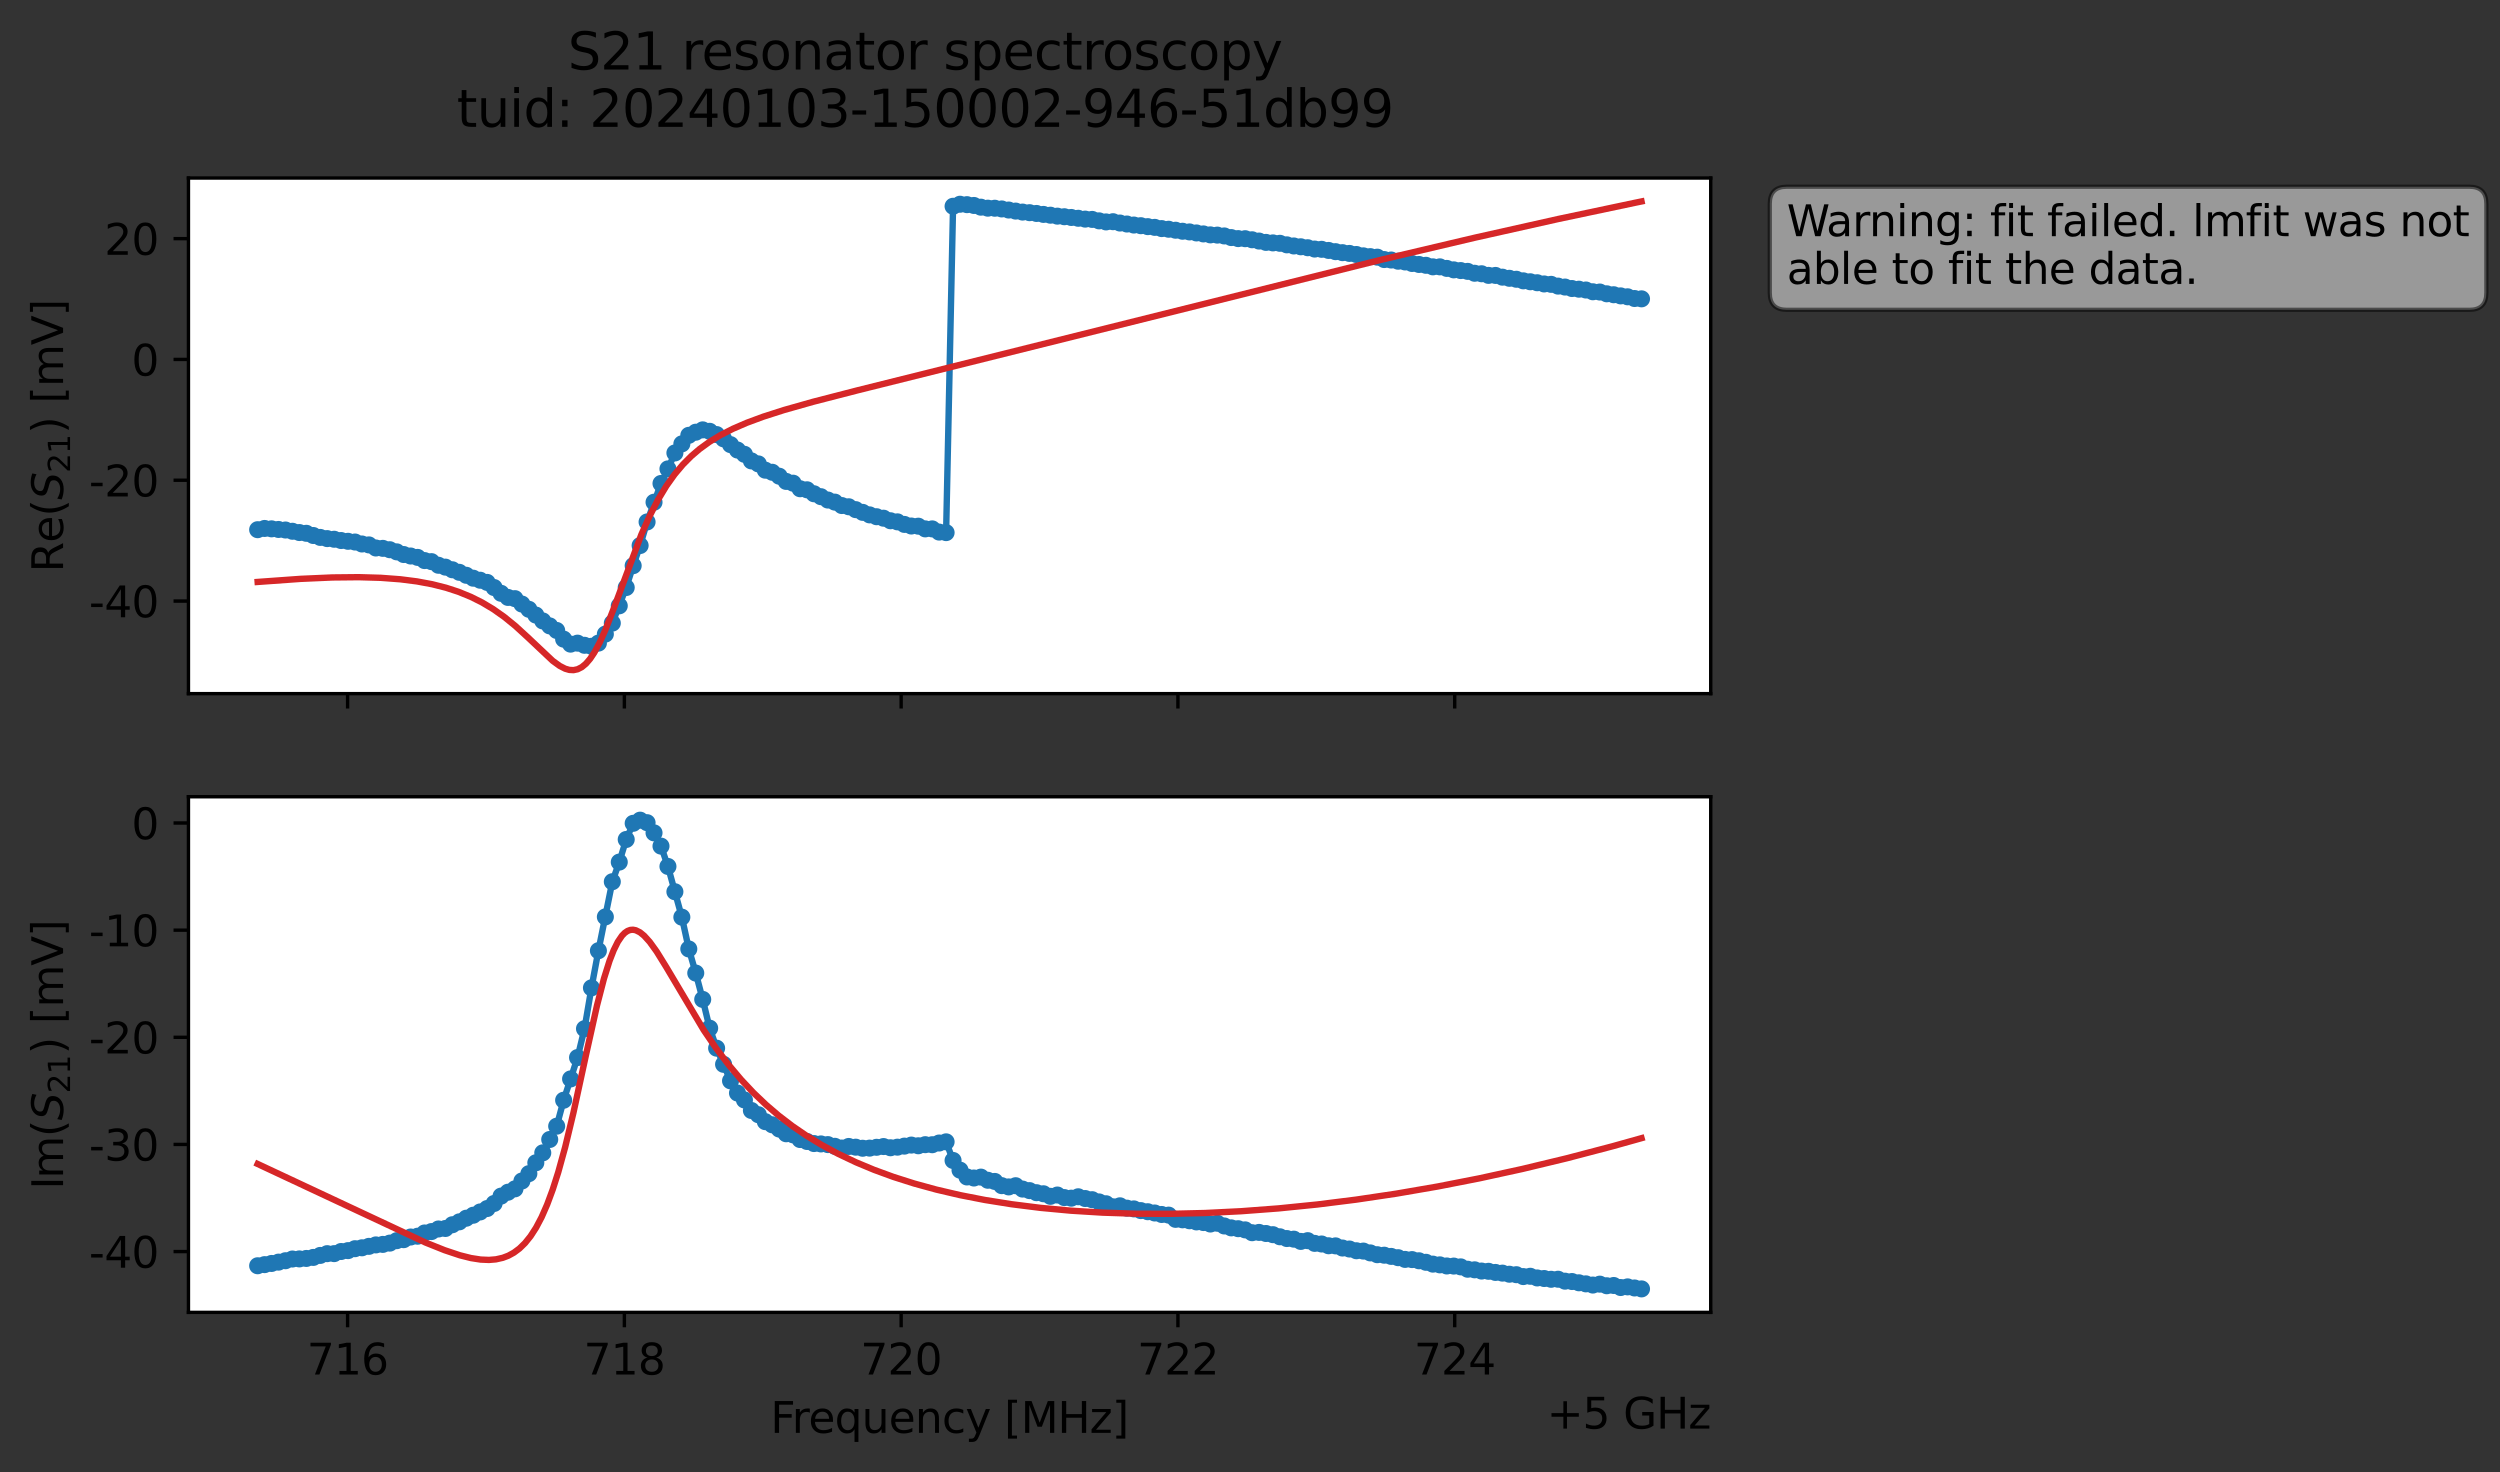 <?xml version="1.0" encoding="utf-8" standalone="no"?>
<!DOCTYPE svg PUBLIC "-//W3C//DTD SVG 1.1//EN"
  "http://www.w3.org/Graphics/SVG/1.1/DTD/svg11.dtd">
<svg xmlns:xlink="http://www.w3.org/1999/xlink" width="586.495pt" height="345.428pt" viewBox="0 0 586.495 345.428" xmlns="http://www.w3.org/2000/svg" version="1.1">
 <rect x="0" y="0" width="586.495" height="345.428" fill="#333333" stroke="none"/>
 <defs>
  <style type="text/css">*{stroke-linejoin: round; stroke-linecap: butt}</style>
 </defs>
 <g id="figure_1">
  <g id="patch_1">
   <path d="M 0 345.428 
L 586.495 345.428 
L 586.495 -0 
L 0 -0 
L 0 345.428 
z
" style="fill: none; opacity: 0"/>
  </g>
  <g id="axes_1">
   <g id="patch_2">
    <path d="M 44.211 162.72 
L 401.331 162.72 
L 401.331 41.76 
L 44.211 41.76 
z
" style="fill: #ffffff"/>
   </g>
   <g id="matplotlib.axis_1">
    <g id="xtick_1">
     <g id="line2d_1">
      <defs>
       <path id="m7e11d0ddae" d="M 0 0 
L 0 3.5 
" style="stroke: #000000; stroke-width: 0.8"/>
      </defs>
      <g>
       <use xlink:href="#m7e11d0ddae" x="81.546" y="162.72" style="stroke: #000000; stroke-width: 0.8"/>
      </g>
     </g>
    </g>
    <g id="xtick_2">
     <g id="line2d_2">
      <g>
       <use xlink:href="#m7e11d0ddae" x="146.477" y="162.72" style="stroke: #000000; stroke-width: 0.8"/>
      </g>
     </g>
    </g>
    <g id="xtick_3">
     <g id="line2d_3">
      <g>
       <use xlink:href="#m7e11d0ddae" x="211.408" y="162.72" style="stroke: #000000; stroke-width: 0.8"/>
      </g>
     </g>
    </g>
    <g id="xtick_4">
     <g id="line2d_4">
      <g>
       <use xlink:href="#m7e11d0ddae" x="276.339" y="162.72" style="stroke: #000000; stroke-width: 0.8"/>
      </g>
     </g>
    </g>
    <g id="xtick_5">
     <g id="line2d_5">
      <g>
       <use xlink:href="#m7e11d0ddae" x="341.27" y="162.72" style="stroke: #000000; stroke-width: 0.8"/>
      </g>
     </g>
    </g>
   </g>
   <g id="matplotlib.axis_2">
    <g id="ytick_1">
     <g id="line2d_6">
      <defs>
       <path id="m29e5d2a3f0" d="M 0 0 
L -3.5 0 
" style="stroke: #000000; stroke-width: 0.8"/>
      </defs>
      <g>
       <use xlink:href="#m29e5d2a3f0" x="44.211" y="141.009" style="stroke: #000000; stroke-width: 0.8"/>
      </g>
     </g>
     <g id="text_1">
      <!-- -40 -->
      <g transform="translate(20.878 144.808) scale(0.1 -0.1)">
       <defs>
        <path id="DejaVuSans-2d" d="M 313 2009 
L 1997 2009 
L 1997 1497 
L 313 1497 
L 313 2009 
z
" transform="scale(0.016)"/>
        <path id="DejaVuSans-34" d="M 2419 4116 
L 825 1625 
L 2419 1625 
L 2419 4116 
z
M 2253 4666 
L 3047 4666 
L 3047 1625 
L 3713 1625 
L 3713 1100 
L 3047 1100 
L 3047 0 
L 2419 0 
L 2419 1100 
L 313 1100 
L 313 1709 
L 2253 4666 
z
" transform="scale(0.016)"/>
        <path id="DejaVuSans-30" d="M 2034 4250 
Q 1547 4250 1301 3770 
Q 1056 3291 1056 2328 
Q 1056 1369 1301 889 
Q 1547 409 2034 409 
Q 2525 409 2770 889 
Q 3016 1369 3016 2328 
Q 3016 3291 2770 3770 
Q 2525 4250 2034 4250 
z
M 2034 4750 
Q 2819 4750 3233 4129 
Q 3647 3509 3647 2328 
Q 3647 1150 3233 529 
Q 2819 -91 2034 -91 
Q 1250 -91 836 529 
Q 422 1150 422 2328 
Q 422 3509 836 4129 
Q 1250 4750 2034 4750 
z
" transform="scale(0.016)"/>
       </defs>
       <use xlink:href="#DejaVuSans-2d"/>
       <use xlink:href="#DejaVuSans-34" x="36.084"/>
       <use xlink:href="#DejaVuSans-30" x="99.707"/>
      </g>
     </g>
    </g>
    <g id="ytick_2">
     <g id="line2d_7">
      <g>
       <use xlink:href="#m29e5d2a3f0" x="44.211" y="112.667" style="stroke: #000000; stroke-width: 0.8"/>
      </g>
     </g>
     <g id="text_2">
      <!-- -20 -->
      <g transform="translate(20.878 116.466) scale(0.1 -0.1)">
       <defs>
        <path id="DejaVuSans-32" d="M 1228 531 
L 3431 531 
L 3431 0 
L 469 0 
L 469 531 
Q 828 903 1448 1529 
Q 2069 2156 2228 2338 
Q 2531 2678 2651 2914 
Q 2772 3150 2772 3378 
Q 2772 3750 2511 3984 
Q 2250 4219 1831 4219 
Q 1534 4219 1204 4116 
Q 875 4013 500 3803 
L 500 4441 
Q 881 4594 1212 4672 
Q 1544 4750 1819 4750 
Q 2544 4750 2975 4387 
Q 3406 4025 3406 3419 
Q 3406 3131 3298 2873 
Q 3191 2616 2906 2266 
Q 2828 2175 2409 1742 
Q 1991 1309 1228 531 
z
" transform="scale(0.016)"/>
       </defs>
       <use xlink:href="#DejaVuSans-2d"/>
       <use xlink:href="#DejaVuSans-32" x="36.084"/>
       <use xlink:href="#DejaVuSans-30" x="99.707"/>
      </g>
     </g>
    </g>
    <g id="ytick_3">
     <g id="line2d_8">
      <g>
       <use xlink:href="#m29e5d2a3f0" x="44.211" y="84.325" style="stroke: #000000; stroke-width: 0.8"/>
      </g>
     </g>
     <g id="text_3">
      <!-- 0 -->
      <g transform="translate(30.848 88.125) scale(0.1 -0.1)">
       <use xlink:href="#DejaVuSans-30"/>
      </g>
     </g>
    </g>
    <g id="ytick_4">
     <g id="line2d_9">
      <g>
       <use xlink:href="#m29e5d2a3f0" x="44.211" y="55.983" style="stroke: #000000; stroke-width: 0.8"/>
      </g>
     </g>
     <g id="text_4">
      <!-- 20 -->
      <g transform="translate(24.486 59.783) scale(0.1 -0.1)">
       <use xlink:href="#DejaVuSans-32"/>
       <use xlink:href="#DejaVuSans-30" x="63.623"/>
      </g>
     </g>
    </g>
    <g id="text_5">
     <!-- Re$(S_{21})$ [mV] -->
     <g transform="translate(14.798 134.24) rotate(-90) scale(0.1 -0.1)">
      <defs>
       <path id="DejaVuSans-52" d="M 2841 2188 
Q 3044 2119 3236 1894 
Q 3428 1669 3622 1275 
L 4263 0 
L 3584 0 
L 2988 1197 
Q 2756 1666 2539 1819 
Q 2322 1972 1947 1972 
L 1259 1972 
L 1259 0 
L 628 0 
L 628 4666 
L 2053 4666 
Q 2853 4666 3247 4331 
Q 3641 3997 3641 3322 
Q 3641 2881 3436 2590 
Q 3231 2300 2841 2188 
z
M 1259 4147 
L 1259 2491 
L 2053 2491 
Q 2509 2491 2742 2702 
Q 2975 2913 2975 3322 
Q 2975 3731 2742 3939 
Q 2509 4147 2053 4147 
L 1259 4147 
z
" transform="scale(0.016)"/>
       <path id="DejaVuSans-65" d="M 3597 1894 
L 3597 1613 
L 953 1613 
Q 991 1019 1311 708 
Q 1631 397 2203 397 
Q 2534 397 2845 478 
Q 3156 559 3463 722 
L 3463 178 
Q 3153 47 2828 -22 
Q 2503 -91 2169 -91 
Q 1331 -91 842 396 
Q 353 884 353 1716 
Q 353 2575 817 3079 
Q 1281 3584 2069 3584 
Q 2775 3584 3186 3129 
Q 3597 2675 3597 1894 
z
M 3022 2063 
Q 3016 2534 2758 2815 
Q 2500 3097 2075 3097 
Q 1594 3097 1305 2825 
Q 1016 2553 972 2059 
L 3022 2063 
z
" transform="scale(0.016)"/>
       <path id="DejaVuSans-28" d="M 1984 4856 
Q 1566 4138 1362 3434 
Q 1159 2731 1159 2009 
Q 1159 1288 1364 580 
Q 1569 -128 1984 -844 
L 1484 -844 
Q 1016 -109 783 600 
Q 550 1309 550 2009 
Q 550 2706 781 3412 
Q 1013 4119 1484 4856 
L 1984 4856 
z
" transform="scale(0.016)"/>
       <path id="DejaVuSans-Oblique-53" d="M 3859 4513 
L 3738 3897 
Q 3422 4066 3111 4152 
Q 2800 4238 2509 4238 
Q 1944 4238 1609 3991 
Q 1275 3744 1275 3334 
Q 1275 3109 1398 2989 
Q 1522 2869 2034 2731 
L 2413 2638 
Q 3053 2472 3303 2217 
Q 3553 1963 3553 1503 
Q 3553 797 2998 353 
Q 2444 -91 1538 -91 
Q 1166 -91 791 -17 
Q 416 56 38 206 
L 166 856 
Q 513 641 861 531 
Q 1209 422 1556 422 
Q 2147 422 2503 684 
Q 2859 947 2859 1369 
Q 2859 1650 2717 1795 
Q 2575 1941 2106 2059 
L 1728 2156 
Q 1081 2325 845 2545 
Q 609 2766 609 3163 
Q 609 3859 1145 4304 
Q 1681 4750 2541 4750 
Q 2875 4750 3203 4690 
Q 3531 4631 3859 4513 
z
" transform="scale(0.016)"/>
       <path id="DejaVuSans-31" d="M 794 531 
L 1825 531 
L 1825 4091 
L 703 3866 
L 703 4441 
L 1819 4666 
L 2450 4666 
L 2450 531 
L 3481 531 
L 3481 0 
L 794 0 
L 794 531 
z
" transform="scale(0.016)"/>
       <path id="DejaVuSans-29" d="M 513 4856 
L 1013 4856 
Q 1481 4119 1714 3412 
Q 1947 2706 1947 2009 
Q 1947 1309 1714 600 
Q 1481 -109 1013 -844 
L 513 -844 
Q 928 -128 1133 580 
Q 1338 1288 1338 2009 
Q 1338 2731 1133 3434 
Q 928 4138 513 4856 
z
" transform="scale(0.016)"/>
       <path id="DejaVuSans-20" transform="scale(0.016)"/>
       <path id="DejaVuSans-5b" d="M 550 4863 
L 1875 4863 
L 1875 4416 
L 1125 4416 
L 1125 -397 
L 1875 -397 
L 1875 -844 
L 550 -844 
L 550 4863 
z
" transform="scale(0.016)"/>
       <path id="DejaVuSans-6d" d="M 3328 2828 
Q 3544 3216 3844 3400 
Q 4144 3584 4550 3584 
Q 5097 3584 5394 3201 
Q 5691 2819 5691 2113 
L 5691 0 
L 5113 0 
L 5113 2094 
Q 5113 2597 4934 2840 
Q 4756 3084 4391 3084 
Q 3944 3084 3684 2787 
Q 3425 2491 3425 1978 
L 3425 0 
L 2847 0 
L 2847 2094 
Q 2847 2600 2669 2842 
Q 2491 3084 2119 3084 
Q 1678 3084 1418 2786 
Q 1159 2488 1159 1978 
L 1159 0 
L 581 0 
L 581 3500 
L 1159 3500 
L 1159 2956 
Q 1356 3278 1631 3431 
Q 1906 3584 2284 3584 
Q 2666 3584 2933 3390 
Q 3200 3197 3328 2828 
z
" transform="scale(0.016)"/>
       <path id="DejaVuSans-56" d="M 1831 0 
L 50 4666 
L 709 4666 
L 2188 738 
L 3669 4666 
L 4325 4666 
L 2547 0 
L 1831 0 
z
" transform="scale(0.016)"/>
       <path id="DejaVuSans-5d" d="M 1947 4863 
L 1947 -844 
L 622 -844 
L 622 -397 
L 1369 -397 
L 1369 4416 
L 622 4416 
L 622 4863 
L 1947 4863 
z
" transform="scale(0.016)"/>
      </defs>
      <use xlink:href="#DejaVuSans-52" transform="translate(0 0.016)"/>
      <use xlink:href="#DejaVuSans-65" transform="translate(69.482 0.016)"/>
      <use xlink:href="#DejaVuSans-28" transform="translate(131.006 0.016)"/>
      <use xlink:href="#DejaVuSans-Oblique-53" transform="translate(170.02 0.016)"/>
      <use xlink:href="#DejaVuSans-32" transform="translate(233.496 -16.391) scale(0.7)"/>
      <use xlink:href="#DejaVuSans-31" transform="translate(278.032 -16.391) scale(0.7)"/>
      <use xlink:href="#DejaVuSans-29" transform="translate(325.303 0.016)"/>
      <use xlink:href="#DejaVuSans-20" transform="translate(364.316 0.016)"/>
      <use xlink:href="#DejaVuSans-5b" transform="translate(396.104 0.016)"/>
      <use xlink:href="#DejaVuSans-6d" transform="translate(435.117 0.016)"/>
      <use xlink:href="#DejaVuSans-56" transform="translate(532.529 0.016)"/>
      <use xlink:href="#DejaVuSans-5d" transform="translate(600.938 0.016)"/>
     </g>
    </g>
   </g>
   <g id="line2d_10">
    <path d="M 60.444 124.264 
L 62.075 123.975 
L 66.969 124.339 
L 70.232 124.933 
L 71.864 125.111 
L 75.127 126.075 
L 76.758 126.354 
L 78.389 126.508 
L 80.021 126.806 
L 83.284 127.157 
L 84.915 127.618 
L 86.547 127.834 
L 88.178 128.558 
L 89.809 128.643 
L 91.441 128.963 
L 93.072 129.465 
L 94.704 130.09 
L 97.967 130.763 
L 99.598 131.508 
L 101.229 131.76 
L 102.861 132.611 
L 104.492 133.047 
L 112.649 136.119 
L 114.281 136.63 
L 115.912 137.834 
L 117.544 139.189 
L 119.175 140.157 
L 120.807 140.44 
L 125.701 144.29 
L 127.332 145.669 
L 130.595 147.905 
L 132.227 149.941 
L 133.858 151.112 
L 135.489 150.881 
L 137.121 151.383 
L 138.752 151.619 
L 140.384 150.874 
L 142.015 148.759 
L 143.647 146.18 
L 146.909 137.832 
L 148.541 132.707 
L 150.172 127.98 
L 151.804 122.45 
L 155.067 113.422 
L 156.698 110.002 
L 158.329 106.262 
L 161.592 102.127 
L 163.224 101.396 
L 164.855 100.846 
L 166.487 101.184 
L 168.118 101.95 
L 169.749 102.95 
L 173.012 105.581 
L 174.644 106.581 
L 176.275 108.127 
L 177.907 108.83 
L 179.538 110.306 
L 181.169 110.794 
L 182.801 111.717 
L 184.432 112.94 
L 186.064 113.356 
L 187.695 114.657 
L 189.327 114.905 
L 190.958 115.837 
L 197.484 118.599 
L 199.115 118.887 
L 202.378 120.199 
L 204.009 120.79 
L 213.798 123.404 
L 215.43 123.443 
L 217.061 124.074 
L 218.692 124.076 
L 220.324 124.825 
L 221.955 124.952 
L 223.587 48.389 
L 225.218 47.915 
L 228.481 48.201 
L 230.112 48.603 
L 231.744 48.838 
L 233.375 48.852 
L 236.638 49.274 
L 239.901 49.754 
L 243.164 50.077 
L 248.058 50.708 
L 252.952 51.207 
L 254.584 51.404 
L 256.215 51.473 
L 259.478 52.063 
L 261.11 52.01 
L 264.372 52.555 
L 269.267 53.169 
L 270.898 53.339 
L 272.53 53.627 
L 275.792 54.011 
L 283.95 55.102 
L 285.581 55.156 
L 287.212 55.351 
L 288.844 55.733 
L 290.475 55.976 
L 292.107 55.998 
L 298.632 56.983 
L 300.264 57.08 
L 303.527 57.704 
L 306.79 58.118 
L 308.421 58.429 
L 310.052 58.49 
L 319.841 60.022 
L 323.104 60.33 
L 324.735 60.889 
L 326.367 61 
L 332.892 62.044 
L 334.524 62.24 
L 336.155 62.601 
L 337.787 62.604 
L 341.05 63.309 
L 344.312 63.664 
L 345.944 64.106 
L 347.575 64.223 
L 349.207 64.603 
L 350.838 64.614 
L 352.47 65.023 
L 362.258 66.615 
L 363.89 66.707 
L 365.521 67.121 
L 367.152 67.341 
L 368.784 67.687 
L 372.047 68.035 
L 373.678 68.448 
L 375.31 68.509 
L 376.941 68.925 
L 381.835 69.628 
L 383.467 70.03 
L 385.098 70.107 
L 385.098 70.107 
" clip-path="url(#pa7520ad088)" style="fill: none; stroke: #1f77b4; stroke-width: 1.5; stroke-linecap: square"/>
    <defs>
     <path id="mf952eb0e66" d="M 0 1.5 
C 0.398 1.5 0.779 1.342 1.061 1.061 
C 1.342 0.779 1.5 0.398 1.5 0 
C 1.5 -0.398 1.342 -0.779 1.061 -1.061 
C 0.779 -1.342 0.398 -1.5 0 -1.5 
C -0.398 -1.5 -0.779 -1.342 -1.061 -1.061 
C -1.342 -0.779 -1.5 -0.398 -1.5 0 
C -1.5 0.398 -1.342 0.779 -1.061 1.061 
C -0.779 1.342 -0.398 1.5 0 1.5 
z
" style="stroke: #1f77b4"/>
    </defs>
    <g clip-path="url(#pa7520ad088)">
     <use xlink:href="#mf952eb0e66" x="60.444" y="124.264" style="fill: #1f77b4; stroke: #1f77b4"/>
     <use xlink:href="#mf952eb0e66" x="62.075" y="123.975" style="fill: #1f77b4; stroke: #1f77b4"/>
     <use xlink:href="#mf952eb0e66" x="63.707" y="124.066" style="fill: #1f77b4; stroke: #1f77b4"/>
     <use xlink:href="#mf952eb0e66" x="65.338" y="124.211" style="fill: #1f77b4; stroke: #1f77b4"/>
     <use xlink:href="#mf952eb0e66" x="66.969" y="124.339" style="fill: #1f77b4; stroke: #1f77b4"/>
     <use xlink:href="#mf952eb0e66" x="68.601" y="124.634" style="fill: #1f77b4; stroke: #1f77b4"/>
     <use xlink:href="#mf952eb0e66" x="70.232" y="124.933" style="fill: #1f77b4; stroke: #1f77b4"/>
     <use xlink:href="#mf952eb0e66" x="71.864" y="125.111" style="fill: #1f77b4; stroke: #1f77b4"/>
     <use xlink:href="#mf952eb0e66" x="73.495" y="125.626" style="fill: #1f77b4; stroke: #1f77b4"/>
     <use xlink:href="#mf952eb0e66" x="75.127" y="126.075" style="fill: #1f77b4; stroke: #1f77b4"/>
     <use xlink:href="#mf952eb0e66" x="76.758" y="126.354" style="fill: #1f77b4; stroke: #1f77b4"/>
     <use xlink:href="#mf952eb0e66" x="78.389" y="126.508" style="fill: #1f77b4; stroke: #1f77b4"/>
     <use xlink:href="#mf952eb0e66" x="80.021" y="126.806" style="fill: #1f77b4; stroke: #1f77b4"/>
     <use xlink:href="#mf952eb0e66" x="81.652" y="126.99" style="fill: #1f77b4; stroke: #1f77b4"/>
     <use xlink:href="#mf952eb0e66" x="83.284" y="127.157" style="fill: #1f77b4; stroke: #1f77b4"/>
     <use xlink:href="#mf952eb0e66" x="84.915" y="127.618" style="fill: #1f77b4; stroke: #1f77b4"/>
     <use xlink:href="#mf952eb0e66" x="86.547" y="127.834" style="fill: #1f77b4; stroke: #1f77b4"/>
     <use xlink:href="#mf952eb0e66" x="88.178" y="128.558" style="fill: #1f77b4; stroke: #1f77b4"/>
     <use xlink:href="#mf952eb0e66" x="89.809" y="128.643" style="fill: #1f77b4; stroke: #1f77b4"/>
     <use xlink:href="#mf952eb0e66" x="91.441" y="128.963" style="fill: #1f77b4; stroke: #1f77b4"/>
     <use xlink:href="#mf952eb0e66" x="93.072" y="129.465" style="fill: #1f77b4; stroke: #1f77b4"/>
     <use xlink:href="#mf952eb0e66" x="94.704" y="130.09" style="fill: #1f77b4; stroke: #1f77b4"/>
     <use xlink:href="#mf952eb0e66" x="96.335" y="130.439" style="fill: #1f77b4; stroke: #1f77b4"/>
     <use xlink:href="#mf952eb0e66" x="97.967" y="130.763" style="fill: #1f77b4; stroke: #1f77b4"/>
     <use xlink:href="#mf952eb0e66" x="99.598" y="131.508" style="fill: #1f77b4; stroke: #1f77b4"/>
     <use xlink:href="#mf952eb0e66" x="101.229" y="131.76" style="fill: #1f77b4; stroke: #1f77b4"/>
     <use xlink:href="#mf952eb0e66" x="102.861" y="132.611" style="fill: #1f77b4; stroke: #1f77b4"/>
     <use xlink:href="#mf952eb0e66" x="104.492" y="133.047" style="fill: #1f77b4; stroke: #1f77b4"/>
     <use xlink:href="#mf952eb0e66" x="106.124" y="133.668" style="fill: #1f77b4; stroke: #1f77b4"/>
     <use xlink:href="#mf952eb0e66" x="107.755" y="134.265" style="fill: #1f77b4; stroke: #1f77b4"/>
     <use xlink:href="#mf952eb0e66" x="109.387" y="134.959" style="fill: #1f77b4; stroke: #1f77b4"/>
     <use xlink:href="#mf952eb0e66" x="111.018" y="135.643" style="fill: #1f77b4; stroke: #1f77b4"/>
     <use xlink:href="#mf952eb0e66" x="112.649" y="136.119" style="fill: #1f77b4; stroke: #1f77b4"/>
     <use xlink:href="#mf952eb0e66" x="114.281" y="136.63" style="fill: #1f77b4; stroke: #1f77b4"/>
     <use xlink:href="#mf952eb0e66" x="115.912" y="137.834" style="fill: #1f77b4; stroke: #1f77b4"/>
     <use xlink:href="#mf952eb0e66" x="117.544" y="139.189" style="fill: #1f77b4; stroke: #1f77b4"/>
     <use xlink:href="#mf952eb0e66" x="119.175" y="140.157" style="fill: #1f77b4; stroke: #1f77b4"/>
     <use xlink:href="#mf952eb0e66" x="120.807" y="140.44" style="fill: #1f77b4; stroke: #1f77b4"/>
     <use xlink:href="#mf952eb0e66" x="122.438" y="141.711" style="fill: #1f77b4; stroke: #1f77b4"/>
     <use xlink:href="#mf952eb0e66" x="124.069" y="142.936" style="fill: #1f77b4; stroke: #1f77b4"/>
     <use xlink:href="#mf952eb0e66" x="125.701" y="144.29" style="fill: #1f77b4; stroke: #1f77b4"/>
     <use xlink:href="#mf952eb0e66" x="127.332" y="145.669" style="fill: #1f77b4; stroke: #1f77b4"/>
     <use xlink:href="#mf952eb0e66" x="128.964" y="146.836" style="fill: #1f77b4; stroke: #1f77b4"/>
     <use xlink:href="#mf952eb0e66" x="130.595" y="147.905" style="fill: #1f77b4; stroke: #1f77b4"/>
     <use xlink:href="#mf952eb0e66" x="132.227" y="149.941" style="fill: #1f77b4; stroke: #1f77b4"/>
     <use xlink:href="#mf952eb0e66" x="133.858" y="151.112" style="fill: #1f77b4; stroke: #1f77b4"/>
     <use xlink:href="#mf952eb0e66" x="135.489" y="150.881" style="fill: #1f77b4; stroke: #1f77b4"/>
     <use xlink:href="#mf952eb0e66" x="137.121" y="151.383" style="fill: #1f77b4; stroke: #1f77b4"/>
     <use xlink:href="#mf952eb0e66" x="138.752" y="151.619" style="fill: #1f77b4; stroke: #1f77b4"/>
     <use xlink:href="#mf952eb0e66" x="140.384" y="150.874" style="fill: #1f77b4; stroke: #1f77b4"/>
     <use xlink:href="#mf952eb0e66" x="142.015" y="148.759" style="fill: #1f77b4; stroke: #1f77b4"/>
     <use xlink:href="#mf952eb0e66" x="143.647" y="146.18" style="fill: #1f77b4; stroke: #1f77b4"/>
     <use xlink:href="#mf952eb0e66" x="145.278" y="142.125" style="fill: #1f77b4; stroke: #1f77b4"/>
     <use xlink:href="#mf952eb0e66" x="146.909" y="137.832" style="fill: #1f77b4; stroke: #1f77b4"/>
     <use xlink:href="#mf952eb0e66" x="148.541" y="132.707" style="fill: #1f77b4; stroke: #1f77b4"/>
     <use xlink:href="#mf952eb0e66" x="150.172" y="127.98" style="fill: #1f77b4; stroke: #1f77b4"/>
     <use xlink:href="#mf952eb0e66" x="151.804" y="122.45" style="fill: #1f77b4; stroke: #1f77b4"/>
     <use xlink:href="#mf952eb0e66" x="153.435" y="117.819" style="fill: #1f77b4; stroke: #1f77b4"/>
     <use xlink:href="#mf952eb0e66" x="155.067" y="113.422" style="fill: #1f77b4; stroke: #1f77b4"/>
     <use xlink:href="#mf952eb0e66" x="156.698" y="110.002" style="fill: #1f77b4; stroke: #1f77b4"/>
     <use xlink:href="#mf952eb0e66" x="158.329" y="106.262" style="fill: #1f77b4; stroke: #1f77b4"/>
     <use xlink:href="#mf952eb0e66" x="159.961" y="104.131" style="fill: #1f77b4; stroke: #1f77b4"/>
     <use xlink:href="#mf952eb0e66" x="161.592" y="102.127" style="fill: #1f77b4; stroke: #1f77b4"/>
     <use xlink:href="#mf952eb0e66" x="163.224" y="101.396" style="fill: #1f77b4; stroke: #1f77b4"/>
     <use xlink:href="#mf952eb0e66" x="164.855" y="100.846" style="fill: #1f77b4; stroke: #1f77b4"/>
     <use xlink:href="#mf952eb0e66" x="166.487" y="101.184" style="fill: #1f77b4; stroke: #1f77b4"/>
     <use xlink:href="#mf952eb0e66" x="168.118" y="101.95" style="fill: #1f77b4; stroke: #1f77b4"/>
     <use xlink:href="#mf952eb0e66" x="169.749" y="102.95" style="fill: #1f77b4; stroke: #1f77b4"/>
     <use xlink:href="#mf952eb0e66" x="171.381" y="104.309" style="fill: #1f77b4; stroke: #1f77b4"/>
     <use xlink:href="#mf952eb0e66" x="173.012" y="105.581" style="fill: #1f77b4; stroke: #1f77b4"/>
     <use xlink:href="#mf952eb0e66" x="174.644" y="106.581" style="fill: #1f77b4; stroke: #1f77b4"/>
     <use xlink:href="#mf952eb0e66" x="176.275" y="108.127" style="fill: #1f77b4; stroke: #1f77b4"/>
     <use xlink:href="#mf952eb0e66" x="177.907" y="108.83" style="fill: #1f77b4; stroke: #1f77b4"/>
     <use xlink:href="#mf952eb0e66" x="179.538" y="110.306" style="fill: #1f77b4; stroke: #1f77b4"/>
     <use xlink:href="#mf952eb0e66" x="181.169" y="110.794" style="fill: #1f77b4; stroke: #1f77b4"/>
     <use xlink:href="#mf952eb0e66" x="182.801" y="111.717" style="fill: #1f77b4; stroke: #1f77b4"/>
     <use xlink:href="#mf952eb0e66" x="184.432" y="112.94" style="fill: #1f77b4; stroke: #1f77b4"/>
     <use xlink:href="#mf952eb0e66" x="186.064" y="113.356" style="fill: #1f77b4; stroke: #1f77b4"/>
     <use xlink:href="#mf952eb0e66" x="187.695" y="114.657" style="fill: #1f77b4; stroke: #1f77b4"/>
     <use xlink:href="#mf952eb0e66" x="189.327" y="114.905" style="fill: #1f77b4; stroke: #1f77b4"/>
     <use xlink:href="#mf952eb0e66" x="190.958" y="115.837" style="fill: #1f77b4; stroke: #1f77b4"/>
     <use xlink:href="#mf952eb0e66" x="192.589" y="116.522" style="fill: #1f77b4; stroke: #1f77b4"/>
     <use xlink:href="#mf952eb0e66" x="194.221" y="117.309" style="fill: #1f77b4; stroke: #1f77b4"/>
     <use xlink:href="#mf952eb0e66" x="195.852" y="117.797" style="fill: #1f77b4; stroke: #1f77b4"/>
     <use xlink:href="#mf952eb0e66" x="197.484" y="118.599" style="fill: #1f77b4; stroke: #1f77b4"/>
     <use xlink:href="#mf952eb0e66" x="199.115" y="118.887" style="fill: #1f77b4; stroke: #1f77b4"/>
     <use xlink:href="#mf952eb0e66" x="200.747" y="119.562" style="fill: #1f77b4; stroke: #1f77b4"/>
     <use xlink:href="#mf952eb0e66" x="202.378" y="120.199" style="fill: #1f77b4; stroke: #1f77b4"/>
     <use xlink:href="#mf952eb0e66" x="204.009" y="120.79" style="fill: #1f77b4; stroke: #1f77b4"/>
     <use xlink:href="#mf952eb0e66" x="205.641" y="121.222" style="fill: #1f77b4; stroke: #1f77b4"/>
     <use xlink:href="#mf952eb0e66" x="207.272" y="121.568" style="fill: #1f77b4; stroke: #1f77b4"/>
     <use xlink:href="#mf952eb0e66" x="208.904" y="122.168" style="fill: #1f77b4; stroke: #1f77b4"/>
     <use xlink:href="#mf952eb0e66" x="210.535" y="122.426" style="fill: #1f77b4; stroke: #1f77b4"/>
     <use xlink:href="#mf952eb0e66" x="212.167" y="123.026" style="fill: #1f77b4; stroke: #1f77b4"/>
     <use xlink:href="#mf952eb0e66" x="213.798" y="123.404" style="fill: #1f77b4; stroke: #1f77b4"/>
     <use xlink:href="#mf952eb0e66" x="215.43" y="123.443" style="fill: #1f77b4; stroke: #1f77b4"/>
     <use xlink:href="#mf952eb0e66" x="217.061" y="124.074" style="fill: #1f77b4; stroke: #1f77b4"/>
     <use xlink:href="#mf952eb0e66" x="218.692" y="124.076" style="fill: #1f77b4; stroke: #1f77b4"/>
     <use xlink:href="#mf952eb0e66" x="220.324" y="124.825" style="fill: #1f77b4; stroke: #1f77b4"/>
     <use xlink:href="#mf952eb0e66" x="221.955" y="124.952" style="fill: #1f77b4; stroke: #1f77b4"/>
     <use xlink:href="#mf952eb0e66" x="223.587" y="48.389" style="fill: #1f77b4; stroke: #1f77b4"/>
     <use xlink:href="#mf952eb0e66" x="225.218" y="47.915" style="fill: #1f77b4; stroke: #1f77b4"/>
     <use xlink:href="#mf952eb0e66" x="226.85" y="48.012" style="fill: #1f77b4; stroke: #1f77b4"/>
     <use xlink:href="#mf952eb0e66" x="228.481" y="48.201" style="fill: #1f77b4; stroke: #1f77b4"/>
     <use xlink:href="#mf952eb0e66" x="230.112" y="48.603" style="fill: #1f77b4; stroke: #1f77b4"/>
     <use xlink:href="#mf952eb0e66" x="231.744" y="48.838" style="fill: #1f77b4; stroke: #1f77b4"/>
     <use xlink:href="#mf952eb0e66" x="233.375" y="48.852" style="fill: #1f77b4; stroke: #1f77b4"/>
     <use xlink:href="#mf952eb0e66" x="235.007" y="49.019" style="fill: #1f77b4; stroke: #1f77b4"/>
     <use xlink:href="#mf952eb0e66" x="236.638" y="49.274" style="fill: #1f77b4; stroke: #1f77b4"/>
     <use xlink:href="#mf952eb0e66" x="238.27" y="49.52" style="fill: #1f77b4; stroke: #1f77b4"/>
     <use xlink:href="#mf952eb0e66" x="239.901" y="49.754" style="fill: #1f77b4; stroke: #1f77b4"/>
     <use xlink:href="#mf952eb0e66" x="241.532" y="49.894" style="fill: #1f77b4; stroke: #1f77b4"/>
     <use xlink:href="#mf952eb0e66" x="243.164" y="50.077" style="fill: #1f77b4; stroke: #1f77b4"/>
     <use xlink:href="#mf952eb0e66" x="244.795" y="50.3" style="fill: #1f77b4; stroke: #1f77b4"/>
     <use xlink:href="#mf952eb0e66" x="246.427" y="50.485" style="fill: #1f77b4; stroke: #1f77b4"/>
     <use xlink:href="#mf952eb0e66" x="248.058" y="50.708" style="fill: #1f77b4; stroke: #1f77b4"/>
     <use xlink:href="#mf952eb0e66" x="249.69" y="50.845" style="fill: #1f77b4; stroke: #1f77b4"/>
     <use xlink:href="#mf952eb0e66" x="251.321" y="51.018" style="fill: #1f77b4; stroke: #1f77b4"/>
     <use xlink:href="#mf952eb0e66" x="252.952" y="51.207" style="fill: #1f77b4; stroke: #1f77b4"/>
     <use xlink:href="#mf952eb0e66" x="254.584" y="51.404" style="fill: #1f77b4; stroke: #1f77b4"/>
     <use xlink:href="#mf952eb0e66" x="256.215" y="51.473" style="fill: #1f77b4; stroke: #1f77b4"/>
     <use xlink:href="#mf952eb0e66" x="257.847" y="51.813" style="fill: #1f77b4; stroke: #1f77b4"/>
     <use xlink:href="#mf952eb0e66" x="259.478" y="52.063" style="fill: #1f77b4; stroke: #1f77b4"/>
     <use xlink:href="#mf952eb0e66" x="261.11" y="52.01" style="fill: #1f77b4; stroke: #1f77b4"/>
     <use xlink:href="#mf952eb0e66" x="262.741" y="52.323" style="fill: #1f77b4; stroke: #1f77b4"/>
     <use xlink:href="#mf952eb0e66" x="264.372" y="52.555" style="fill: #1f77b4; stroke: #1f77b4"/>
     <use xlink:href="#mf952eb0e66" x="266.004" y="52.795" style="fill: #1f77b4; stroke: #1f77b4"/>
     <use xlink:href="#mf952eb0e66" x="267.635" y="52.947" style="fill: #1f77b4; stroke: #1f77b4"/>
     <use xlink:href="#mf952eb0e66" x="269.267" y="53.169" style="fill: #1f77b4; stroke: #1f77b4"/>
     <use xlink:href="#mf952eb0e66" x="270.898" y="53.339" style="fill: #1f77b4; stroke: #1f77b4"/>
     <use xlink:href="#mf952eb0e66" x="272.53" y="53.627" style="fill: #1f77b4; stroke: #1f77b4"/>
     <use xlink:href="#mf952eb0e66" x="274.161" y="53.78" style="fill: #1f77b4; stroke: #1f77b4"/>
     <use xlink:href="#mf952eb0e66" x="275.792" y="54.011" style="fill: #1f77b4; stroke: #1f77b4"/>
     <use xlink:href="#mf952eb0e66" x="277.424" y="54.251" style="fill: #1f77b4; stroke: #1f77b4"/>
     <use xlink:href="#mf952eb0e66" x="279.055" y="54.408" style="fill: #1f77b4; stroke: #1f77b4"/>
     <use xlink:href="#mf952eb0e66" x="280.687" y="54.648" style="fill: #1f77b4; stroke: #1f77b4"/>
     <use xlink:href="#mf952eb0e66" x="282.318" y="54.877" style="fill: #1f77b4; stroke: #1f77b4"/>
     <use xlink:href="#mf952eb0e66" x="283.95" y="55.102" style="fill: #1f77b4; stroke: #1f77b4"/>
     <use xlink:href="#mf952eb0e66" x="285.581" y="55.156" style="fill: #1f77b4; stroke: #1f77b4"/>
     <use xlink:href="#mf952eb0e66" x="287.212" y="55.351" style="fill: #1f77b4; stroke: #1f77b4"/>
     <use xlink:href="#mf952eb0e66" x="288.844" y="55.733" style="fill: #1f77b4; stroke: #1f77b4"/>
     <use xlink:href="#mf952eb0e66" x="290.475" y="55.976" style="fill: #1f77b4; stroke: #1f77b4"/>
     <use xlink:href="#mf952eb0e66" x="292.107" y="55.998" style="fill: #1f77b4; stroke: #1f77b4"/>
     <use xlink:href="#mf952eb0e66" x="293.738" y="56.25" style="fill: #1f77b4; stroke: #1f77b4"/>
     <use xlink:href="#mf952eb0e66" x="295.37" y="56.551" style="fill: #1f77b4; stroke: #1f77b4"/>
     <use xlink:href="#mf952eb0e66" x="297.001" y="56.865" style="fill: #1f77b4; stroke: #1f77b4"/>
     <use xlink:href="#mf952eb0e66" x="298.632" y="56.983" style="fill: #1f77b4; stroke: #1f77b4"/>
     <use xlink:href="#mf952eb0e66" x="300.264" y="57.08" style="fill: #1f77b4; stroke: #1f77b4"/>
     <use xlink:href="#mf952eb0e66" x="301.895" y="57.44" style="fill: #1f77b4; stroke: #1f77b4"/>
     <use xlink:href="#mf952eb0e66" x="303.527" y="57.704" style="fill: #1f77b4; stroke: #1f77b4"/>
     <use xlink:href="#mf952eb0e66" x="305.158" y="57.895" style="fill: #1f77b4; stroke: #1f77b4"/>
     <use xlink:href="#mf952eb0e66" x="306.79" y="58.118" style="fill: #1f77b4; stroke: #1f77b4"/>
     <use xlink:href="#mf952eb0e66" x="308.421" y="58.429" style="fill: #1f77b4; stroke: #1f77b4"/>
     <use xlink:href="#mf952eb0e66" x="310.052" y="58.49" style="fill: #1f77b4; stroke: #1f77b4"/>
     <use xlink:href="#mf952eb0e66" x="311.684" y="58.754" style="fill: #1f77b4; stroke: #1f77b4"/>
     <use xlink:href="#mf952eb0e66" x="313.315" y="59.039" style="fill: #1f77b4; stroke: #1f77b4"/>
     <use xlink:href="#mf952eb0e66" x="314.947" y="59.273" style="fill: #1f77b4; stroke: #1f77b4"/>
     <use xlink:href="#mf952eb0e66" x="316.578" y="59.453" style="fill: #1f77b4; stroke: #1f77b4"/>
     <use xlink:href="#mf952eb0e66" x="318.21" y="59.704" style="fill: #1f77b4; stroke: #1f77b4"/>
     <use xlink:href="#mf952eb0e66" x="319.841" y="60.022" style="fill: #1f77b4; stroke: #1f77b4"/>
     <use xlink:href="#mf952eb0e66" x="321.472" y="60.204" style="fill: #1f77b4; stroke: #1f77b4"/>
     <use xlink:href="#mf952eb0e66" x="323.104" y="60.33" style="fill: #1f77b4; stroke: #1f77b4"/>
     <use xlink:href="#mf952eb0e66" x="324.735" y="60.889" style="fill: #1f77b4; stroke: #1f77b4"/>
     <use xlink:href="#mf952eb0e66" x="326.367" y="61" style="fill: #1f77b4; stroke: #1f77b4"/>
     <use xlink:href="#mf952eb0e66" x="327.998" y="61.278" style="fill: #1f77b4; stroke: #1f77b4"/>
     <use xlink:href="#mf952eb0e66" x="329.63" y="61.453" style="fill: #1f77b4; stroke: #1f77b4"/>
     <use xlink:href="#mf952eb0e66" x="331.261" y="61.812" style="fill: #1f77b4; stroke: #1f77b4"/>
     <use xlink:href="#mf952eb0e66" x="332.892" y="62.044" style="fill: #1f77b4; stroke: #1f77b4"/>
     <use xlink:href="#mf952eb0e66" x="334.524" y="62.24" style="fill: #1f77b4; stroke: #1f77b4"/>
     <use xlink:href="#mf952eb0e66" x="336.155" y="62.601" style="fill: #1f77b4; stroke: #1f77b4"/>
     <use xlink:href="#mf952eb0e66" x="337.787" y="62.604" style="fill: #1f77b4; stroke: #1f77b4"/>
     <use xlink:href="#mf952eb0e66" x="339.418" y="62.968" style="fill: #1f77b4; stroke: #1f77b4"/>
     <use xlink:href="#mf952eb0e66" x="341.05" y="63.309" style="fill: #1f77b4; stroke: #1f77b4"/>
     <use xlink:href="#mf952eb0e66" x="342.681" y="63.473" style="fill: #1f77b4; stroke: #1f77b4"/>
     <use xlink:href="#mf952eb0e66" x="344.312" y="63.664" style="fill: #1f77b4; stroke: #1f77b4"/>
     <use xlink:href="#mf952eb0e66" x="345.944" y="64.106" style="fill: #1f77b4; stroke: #1f77b4"/>
     <use xlink:href="#mf952eb0e66" x="347.575" y="64.223" style="fill: #1f77b4; stroke: #1f77b4"/>
     <use xlink:href="#mf952eb0e66" x="349.207" y="64.603" style="fill: #1f77b4; stroke: #1f77b4"/>
     <use xlink:href="#mf952eb0e66" x="350.838" y="64.614" style="fill: #1f77b4; stroke: #1f77b4"/>
     <use xlink:href="#mf952eb0e66" x="352.47" y="65.023" style="fill: #1f77b4; stroke: #1f77b4"/>
     <use xlink:href="#mf952eb0e66" x="354.101" y="65.29" style="fill: #1f77b4; stroke: #1f77b4"/>
     <use xlink:href="#mf952eb0e66" x="355.732" y="65.513" style="fill: #1f77b4; stroke: #1f77b4"/>
     <use xlink:href="#mf952eb0e66" x="357.364" y="65.883" style="fill: #1f77b4; stroke: #1f77b4"/>
     <use xlink:href="#mf952eb0e66" x="358.995" y="66.101" style="fill: #1f77b4; stroke: #1f77b4"/>
     <use xlink:href="#mf952eb0e66" x="360.627" y="66.33" style="fill: #1f77b4; stroke: #1f77b4"/>
     <use xlink:href="#mf952eb0e66" x="362.258" y="66.615" style="fill: #1f77b4; stroke: #1f77b4"/>
     <use xlink:href="#mf952eb0e66" x="363.89" y="66.707" style="fill: #1f77b4; stroke: #1f77b4"/>
     <use xlink:href="#mf952eb0e66" x="365.521" y="67.121" style="fill: #1f77b4; stroke: #1f77b4"/>
     <use xlink:href="#mf952eb0e66" x="367.152" y="67.341" style="fill: #1f77b4; stroke: #1f77b4"/>
     <use xlink:href="#mf952eb0e66" x="368.784" y="67.687" style="fill: #1f77b4; stroke: #1f77b4"/>
     <use xlink:href="#mf952eb0e66" x="370.415" y="67.845" style="fill: #1f77b4; stroke: #1f77b4"/>
     <use xlink:href="#mf952eb0e66" x="372.047" y="68.035" style="fill: #1f77b4; stroke: #1f77b4"/>
     <use xlink:href="#mf952eb0e66" x="373.678" y="68.448" style="fill: #1f77b4; stroke: #1f77b4"/>
     <use xlink:href="#mf952eb0e66" x="375.31" y="68.509" style="fill: #1f77b4; stroke: #1f77b4"/>
     <use xlink:href="#mf952eb0e66" x="376.941" y="68.925" style="fill: #1f77b4; stroke: #1f77b4"/>
     <use xlink:href="#mf952eb0e66" x="378.572" y="69.145" style="fill: #1f77b4; stroke: #1f77b4"/>
     <use xlink:href="#mf952eb0e66" x="380.204" y="69.414" style="fill: #1f77b4; stroke: #1f77b4"/>
     <use xlink:href="#mf952eb0e66" x="381.835" y="69.628" style="fill: #1f77b4; stroke: #1f77b4"/>
     <use xlink:href="#mf952eb0e66" x="383.467" y="70.03" style="fill: #1f77b4; stroke: #1f77b4"/>
     <use xlink:href="#mf952eb0e66" x="385.098" y="70.107" style="fill: #1f77b4; stroke: #1f77b4"/>
    </g>
   </g>
   <g id="line2d_11">
    <path d="M 60.444 136.523 
L 70.518 135.799 
L 77.993 135.47 
L 84.167 135.405 
L 89.367 135.557 
L 93.917 135.9 
L 97.816 136.397 
L 101.391 137.063 
L 104.641 137.884 
L 107.566 138.838 
L 110.491 140.034 
L 113.09 141.335 
L 115.69 142.889 
L 118.29 144.721 
L 120.89 146.836 
L 123.815 149.516 
L 129.664 155.03 
L 131.289 156.21 
L 132.589 156.876 
L 133.564 157.158 
L 134.539 157.213 
L 135.514 157.005 
L 136.489 156.507 
L 137.464 155.695 
L 138.439 154.559 
L 139.414 153.099 
L 140.714 150.68 
L 142.014 147.787 
L 143.963 142.798 
L 150.463 125.403 
L 152.413 121.039 
L 154.363 117.253 
L 156.313 114.021 
L 158.263 111.285 
L 160.212 108.972 
L 162.162 107.013 
L 164.112 105.345 
L 166.387 103.692 
L 168.987 102.104 
L 171.912 100.605 
L 175.161 99.197 
L 179.061 97.752 
L 183.936 96.188 
L 190.76 94.256 
L 201.16 91.575 
L 324.002 60.943 
L 346.101 55.738 
L 365.599 51.37 
L 383.473 47.59 
L 385.098 47.258 
L 385.098 47.258 
" clip-path="url(#pa7520ad088)" style="fill: none; stroke: #d62728; stroke-width: 1.5; stroke-linecap: square"/>
   </g>
   <g id="patch_3">
    <path d="M 44.211 162.72 
L 44.211 41.76 
" style="fill: none; stroke: #000000; stroke-width: 0.8; stroke-linejoin: miter; stroke-linecap: square"/>
   </g>
   <g id="patch_4">
    <path d="M 401.331 162.72 
L 401.331 41.76 
" style="fill: none; stroke: #000000; stroke-width: 0.8; stroke-linejoin: miter; stroke-linecap: square"/>
   </g>
   <g id="patch_5">
    <path d="M 44.211 162.72 
L 401.331 162.72 
" style="fill: none; stroke: #000000; stroke-width: 0.8; stroke-linejoin: miter; stroke-linecap: square"/>
   </g>
   <g id="patch_6">
    <path d="M 44.211 41.76 
L 401.331 41.76 
" style="fill: none; stroke: #000000; stroke-width: 0.8; stroke-linejoin: miter; stroke-linecap: square"/>
   </g>
   <g id="text_6">
    <g id="patch_7">
     <path d="M 419.187 72.684 
L 579.295 72.684 
Q 583.295 72.684 583.295 68.684 
L 583.295 47.808 
Q 583.295 43.808 579.295 43.808 
L 419.187 43.808 
Q 415.187 43.808 415.187 47.808 
L 415.187 68.684 
Q 415.187 72.684 419.187 72.684 
z
" style="fill: #ffffff; opacity: 0.5; stroke: #000000; stroke-linejoin: miter"/>
    </g>
    <!-- Warning: fit failed. lmfit was not -->
    <g transform="translate(419.187 55.406) scale(0.1 -0.1)">
     <defs>
      <path id="DejaVuSans-57" d="M 213 4666 
L 850 4666 
L 1831 722 
L 2809 4666 
L 3519 4666 
L 4500 722 
L 5478 4666 
L 6119 4666 
L 4947 0 
L 4153 0 
L 3169 4050 
L 2175 0 
L 1381 0 
L 213 4666 
z
" transform="scale(0.016)"/>
      <path id="DejaVuSans-61" d="M 2194 1759 
Q 1497 1759 1228 1600 
Q 959 1441 959 1056 
Q 959 750 1161 570 
Q 1363 391 1709 391 
Q 2188 391 2477 730 
Q 2766 1069 2766 1631 
L 2766 1759 
L 2194 1759 
z
M 3341 1997 
L 3341 0 
L 2766 0 
L 2766 531 
Q 2569 213 2275 61 
Q 1981 -91 1556 -91 
Q 1019 -91 701 211 
Q 384 513 384 1019 
Q 384 1609 779 1909 
Q 1175 2209 1959 2209 
L 2766 2209 
L 2766 2266 
Q 2766 2663 2505 2880 
Q 2244 3097 1772 3097 
Q 1472 3097 1187 3025 
Q 903 2953 641 2809 
L 641 3341 
Q 956 3463 1253 3523 
Q 1550 3584 1831 3584 
Q 2591 3584 2966 3190 
Q 3341 2797 3341 1997 
z
" transform="scale(0.016)"/>
      <path id="DejaVuSans-72" d="M 2631 2963 
Q 2534 3019 2420 3045 
Q 2306 3072 2169 3072 
Q 1681 3072 1420 2755 
Q 1159 2438 1159 1844 
L 1159 0 
L 581 0 
L 581 3500 
L 1159 3500 
L 1159 2956 
Q 1341 3275 1631 3429 
Q 1922 3584 2338 3584 
Q 2397 3584 2469 3576 
Q 2541 3569 2628 3553 
L 2631 2963 
z
" transform="scale(0.016)"/>
      <path id="DejaVuSans-6e" d="M 3513 2113 
L 3513 0 
L 2938 0 
L 2938 2094 
Q 2938 2591 2744 2837 
Q 2550 3084 2163 3084 
Q 1697 3084 1428 2787 
Q 1159 2491 1159 1978 
L 1159 0 
L 581 0 
L 581 3500 
L 1159 3500 
L 1159 2956 
Q 1366 3272 1645 3428 
Q 1925 3584 2291 3584 
Q 2894 3584 3203 3211 
Q 3513 2838 3513 2113 
z
" transform="scale(0.016)"/>
      <path id="DejaVuSans-69" d="M 603 3500 
L 1178 3500 
L 1178 0 
L 603 0 
L 603 3500 
z
M 603 4863 
L 1178 4863 
L 1178 4134 
L 603 4134 
L 603 4863 
z
" transform="scale(0.016)"/>
      <path id="DejaVuSans-67" d="M 2906 1791 
Q 2906 2416 2648 2759 
Q 2391 3103 1925 3103 
Q 1463 3103 1205 2759 
Q 947 2416 947 1791 
Q 947 1169 1205 825 
Q 1463 481 1925 481 
Q 2391 481 2648 825 
Q 2906 1169 2906 1791 
z
M 3481 434 
Q 3481 -459 3084 -895 
Q 2688 -1331 1869 -1331 
Q 1566 -1331 1297 -1286 
Q 1028 -1241 775 -1147 
L 775 -588 
Q 1028 -725 1275 -790 
Q 1522 -856 1778 -856 
Q 2344 -856 2625 -561 
Q 2906 -266 2906 331 
L 2906 616 
Q 2728 306 2450 153 
Q 2172 0 1784 0 
Q 1141 0 747 490 
Q 353 981 353 1791 
Q 353 2603 747 3093 
Q 1141 3584 1784 3584 
Q 2172 3584 2450 3431 
Q 2728 3278 2906 2969 
L 2906 3500 
L 3481 3500 
L 3481 434 
z
" transform="scale(0.016)"/>
      <path id="DejaVuSans-3a" d="M 750 794 
L 1409 794 
L 1409 0 
L 750 0 
L 750 794 
z
M 750 3309 
L 1409 3309 
L 1409 2516 
L 750 2516 
L 750 3309 
z
" transform="scale(0.016)"/>
      <path id="DejaVuSans-66" d="M 2375 4863 
L 2375 4384 
L 1825 4384 
Q 1516 4384 1395 4259 
Q 1275 4134 1275 3809 
L 1275 3500 
L 2222 3500 
L 2222 3053 
L 1275 3053 
L 1275 0 
L 697 0 
L 697 3053 
L 147 3053 
L 147 3500 
L 697 3500 
L 697 3744 
Q 697 4328 969 4595 
Q 1241 4863 1831 4863 
L 2375 4863 
z
" transform="scale(0.016)"/>
      <path id="DejaVuSans-74" d="M 1172 4494 
L 1172 3500 
L 2356 3500 
L 2356 3053 
L 1172 3053 
L 1172 1153 
Q 1172 725 1289 603 
Q 1406 481 1766 481 
L 2356 481 
L 2356 0 
L 1766 0 
Q 1100 0 847 248 
Q 594 497 594 1153 
L 594 3053 
L 172 3053 
L 172 3500 
L 594 3500 
L 594 4494 
L 1172 4494 
z
" transform="scale(0.016)"/>
      <path id="DejaVuSans-6c" d="M 603 4863 
L 1178 4863 
L 1178 0 
L 603 0 
L 603 4863 
z
" transform="scale(0.016)"/>
      <path id="DejaVuSans-64" d="M 2906 2969 
L 2906 4863 
L 3481 4863 
L 3481 0 
L 2906 0 
L 2906 525 
Q 2725 213 2448 61 
Q 2172 -91 1784 -91 
Q 1150 -91 751 415 
Q 353 922 353 1747 
Q 353 2572 751 3078 
Q 1150 3584 1784 3584 
Q 2172 3584 2448 3432 
Q 2725 3281 2906 2969 
z
M 947 1747 
Q 947 1113 1208 752 
Q 1469 391 1925 391 
Q 2381 391 2643 752 
Q 2906 1113 2906 1747 
Q 2906 2381 2643 2742 
Q 2381 3103 1925 3103 
Q 1469 3103 1208 2742 
Q 947 2381 947 1747 
z
" transform="scale(0.016)"/>
      <path id="DejaVuSans-2e" d="M 684 794 
L 1344 794 
L 1344 0 
L 684 0 
L 684 794 
z
" transform="scale(0.016)"/>
      <path id="DejaVuSans-77" d="M 269 3500 
L 844 3500 
L 1563 769 
L 2278 3500 
L 2956 3500 
L 3675 769 
L 4391 3500 
L 4966 3500 
L 4050 0 
L 3372 0 
L 2619 2869 
L 1863 0 
L 1184 0 
L 269 3500 
z
" transform="scale(0.016)"/>
      <path id="DejaVuSans-73" d="M 2834 3397 
L 2834 2853 
Q 2591 2978 2328 3040 
Q 2066 3103 1784 3103 
Q 1356 3103 1142 2972 
Q 928 2841 928 2578 
Q 928 2378 1081 2264 
Q 1234 2150 1697 2047 
L 1894 2003 
Q 2506 1872 2764 1633 
Q 3022 1394 3022 966 
Q 3022 478 2636 193 
Q 2250 -91 1575 -91 
Q 1294 -91 989 -36 
Q 684 19 347 128 
L 347 722 
Q 666 556 975 473 
Q 1284 391 1588 391 
Q 1994 391 2212 530 
Q 2431 669 2431 922 
Q 2431 1156 2273 1281 
Q 2116 1406 1581 1522 
L 1381 1569 
Q 847 1681 609 1914 
Q 372 2147 372 2553 
Q 372 3047 722 3315 
Q 1072 3584 1716 3584 
Q 2034 3584 2315 3537 
Q 2597 3491 2834 3397 
z
" transform="scale(0.016)"/>
      <path id="DejaVuSans-6f" d="M 1959 3097 
Q 1497 3097 1228 2736 
Q 959 2375 959 1747 
Q 959 1119 1226 758 
Q 1494 397 1959 397 
Q 2419 397 2687 759 
Q 2956 1122 2956 1747 
Q 2956 2369 2687 2733 
Q 2419 3097 1959 3097 
z
M 1959 3584 
Q 2709 3584 3137 3096 
Q 3566 2609 3566 1747 
Q 3566 888 3137 398 
Q 2709 -91 1959 -91 
Q 1206 -91 779 398 
Q 353 888 353 1747 
Q 353 2609 779 3096 
Q 1206 3584 1959 3584 
z
" transform="scale(0.016)"/>
     </defs>
     <use xlink:href="#DejaVuSans-57"/>
     <use xlink:href="#DejaVuSans-61" x="92.502"/>
     <use xlink:href="#DejaVuSans-72" x="153.781"/>
     <use xlink:href="#DejaVuSans-6e" x="193.145"/>
     <use xlink:href="#DejaVuSans-69" x="256.523"/>
     <use xlink:href="#DejaVuSans-6e" x="284.307"/>
     <use xlink:href="#DejaVuSans-67" x="347.686"/>
     <use xlink:href="#DejaVuSans-3a" x="411.162"/>
     <use xlink:href="#DejaVuSans-20" x="444.854"/>
     <use xlink:href="#DejaVuSans-66" x="476.641"/>
     <use xlink:href="#DejaVuSans-69" x="511.846"/>
     <use xlink:href="#DejaVuSans-74" x="539.629"/>
     <use xlink:href="#DejaVuSans-20" x="578.838"/>
     <use xlink:href="#DejaVuSans-66" x="610.625"/>
     <use xlink:href="#DejaVuSans-61" x="645.83"/>
     <use xlink:href="#DejaVuSans-69" x="707.109"/>
     <use xlink:href="#DejaVuSans-6c" x="734.893"/>
     <use xlink:href="#DejaVuSans-65" x="762.676"/>
     <use xlink:href="#DejaVuSans-64" x="824.199"/>
     <use xlink:href="#DejaVuSans-2e" x="887.676"/>
     <use xlink:href="#DejaVuSans-20" x="919.463"/>
     <use xlink:href="#DejaVuSans-6c" x="951.25"/>
     <use xlink:href="#DejaVuSans-6d" x="979.033"/>
     <use xlink:href="#DejaVuSans-66" x="1076.445"/>
     <use xlink:href="#DejaVuSans-69" x="1111.65"/>
     <use xlink:href="#DejaVuSans-74" x="1139.434"/>
     <use xlink:href="#DejaVuSans-20" x="1178.643"/>
     <use xlink:href="#DejaVuSans-77" x="1210.43"/>
     <use xlink:href="#DejaVuSans-61" x="1292.217"/>
     <use xlink:href="#DejaVuSans-73" x="1353.496"/>
     <use xlink:href="#DejaVuSans-20" x="1405.596"/>
     <use xlink:href="#DejaVuSans-6e" x="1437.383"/>
     <use xlink:href="#DejaVuSans-6f" x="1500.762"/>
     <use xlink:href="#DejaVuSans-74" x="1561.943"/>
    </g>
    <!-- able to fit the data. -->
    <g transform="translate(419.187 66.604) scale(0.1 -0.1)">
     <defs>
      <path id="DejaVuSans-62" d="M 3116 1747 
Q 3116 2381 2855 2742 
Q 2594 3103 2138 3103 
Q 1681 3103 1420 2742 
Q 1159 2381 1159 1747 
Q 1159 1113 1420 752 
Q 1681 391 2138 391 
Q 2594 391 2855 752 
Q 3116 1113 3116 1747 
z
M 1159 2969 
Q 1341 3281 1617 3432 
Q 1894 3584 2278 3584 
Q 2916 3584 3314 3078 
Q 3713 2572 3713 1747 
Q 3713 922 3314 415 
Q 2916 -91 2278 -91 
Q 1894 -91 1617 61 
Q 1341 213 1159 525 
L 1159 0 
L 581 0 
L 581 4863 
L 1159 4863 
L 1159 2969 
z
" transform="scale(0.016)"/>
      <path id="DejaVuSans-68" d="M 3513 2113 
L 3513 0 
L 2938 0 
L 2938 2094 
Q 2938 2591 2744 2837 
Q 2550 3084 2163 3084 
Q 1697 3084 1428 2787 
Q 1159 2491 1159 1978 
L 1159 0 
L 581 0 
L 581 4863 
L 1159 4863 
L 1159 2956 
Q 1366 3272 1645 3428 
Q 1925 3584 2291 3584 
Q 2894 3584 3203 3211 
Q 3513 2838 3513 2113 
z
" transform="scale(0.016)"/>
     </defs>
     <use xlink:href="#DejaVuSans-61"/>
     <use xlink:href="#DejaVuSans-62" x="61.279"/>
     <use xlink:href="#DejaVuSans-6c" x="124.756"/>
     <use xlink:href="#DejaVuSans-65" x="152.539"/>
     <use xlink:href="#DejaVuSans-20" x="214.062"/>
     <use xlink:href="#DejaVuSans-74" x="245.85"/>
     <use xlink:href="#DejaVuSans-6f" x="285.059"/>
     <use xlink:href="#DejaVuSans-20" x="346.24"/>
     <use xlink:href="#DejaVuSans-66" x="378.027"/>
     <use xlink:href="#DejaVuSans-69" x="413.232"/>
     <use xlink:href="#DejaVuSans-74" x="441.016"/>
     <use xlink:href="#DejaVuSans-20" x="480.225"/>
     <use xlink:href="#DejaVuSans-74" x="512.012"/>
     <use xlink:href="#DejaVuSans-68" x="551.221"/>
     <use xlink:href="#DejaVuSans-65" x="614.6"/>
     <use xlink:href="#DejaVuSans-20" x="676.123"/>
     <use xlink:href="#DejaVuSans-64" x="707.91"/>
     <use xlink:href="#DejaVuSans-61" x="771.387"/>
     <use xlink:href="#DejaVuSans-74" x="832.666"/>
     <use xlink:href="#DejaVuSans-61" x="871.875"/>
     <use xlink:href="#DejaVuSans-2e" x="933.154"/>
    </g>
   </g>
  </g>
  <g id="axes_2">
   <g id="patch_8">
    <path d="M 44.211 307.872 
L 401.331 307.872 
L 401.331 186.912 
L 44.211 186.912 
z
" style="fill: #ffffff"/>
   </g>
   <g id="matplotlib.axis_3">
    <g id="xtick_6">
     <g id="line2d_12">
      <g>
       <use xlink:href="#m7e11d0ddae" x="81.546" y="307.872" style="stroke: #000000; stroke-width: 0.8"/>
      </g>
     </g>
     <g id="text_7">
      <!-- 716 -->
      <g transform="translate(72.002 322.47) scale(0.1 -0.1)">
       <defs>
        <path id="DejaVuSans-37" d="M 525 4666 
L 3525 4666 
L 3525 4397 
L 1831 0 
L 1172 0 
L 2766 4134 
L 525 4134 
L 525 4666 
z
" transform="scale(0.016)"/>
        <path id="DejaVuSans-36" d="M 2113 2584 
Q 1688 2584 1439 2293 
Q 1191 2003 1191 1497 
Q 1191 994 1439 701 
Q 1688 409 2113 409 
Q 2538 409 2786 701 
Q 3034 994 3034 1497 
Q 3034 2003 2786 2293 
Q 2538 2584 2113 2584 
z
M 3366 4563 
L 3366 3988 
Q 3128 4100 2886 4159 
Q 2644 4219 2406 4219 
Q 1781 4219 1451 3797 
Q 1122 3375 1075 2522 
Q 1259 2794 1537 2939 
Q 1816 3084 2150 3084 
Q 2853 3084 3261 2657 
Q 3669 2231 3669 1497 
Q 3669 778 3244 343 
Q 2819 -91 2113 -91 
Q 1303 -91 875 529 
Q 447 1150 447 2328 
Q 447 3434 972 4092 
Q 1497 4750 2381 4750 
Q 2619 4750 2861 4703 
Q 3103 4656 3366 4563 
z
" transform="scale(0.016)"/>
       </defs>
       <use xlink:href="#DejaVuSans-37"/>
       <use xlink:href="#DejaVuSans-31" x="63.623"/>
       <use xlink:href="#DejaVuSans-36" x="127.246"/>
      </g>
     </g>
    </g>
    <g id="xtick_7">
     <g id="line2d_13">
      <g>
       <use xlink:href="#m7e11d0ddae" x="146.477" y="307.872" style="stroke: #000000; stroke-width: 0.8"/>
      </g>
     </g>
     <g id="text_8">
      <!-- 718 -->
      <g transform="translate(136.933 322.47) scale(0.1 -0.1)">
       <defs>
        <path id="DejaVuSans-38" d="M 2034 2216 
Q 1584 2216 1326 1975 
Q 1069 1734 1069 1313 
Q 1069 891 1326 650 
Q 1584 409 2034 409 
Q 2484 409 2743 651 
Q 3003 894 3003 1313 
Q 3003 1734 2745 1975 
Q 2488 2216 2034 2216 
z
M 1403 2484 
Q 997 2584 770 2862 
Q 544 3141 544 3541 
Q 544 4100 942 4425 
Q 1341 4750 2034 4750 
Q 2731 4750 3128 4425 
Q 3525 4100 3525 3541 
Q 3525 3141 3298 2862 
Q 3072 2584 2669 2484 
Q 3125 2378 3379 2068 
Q 3634 1759 3634 1313 
Q 3634 634 3220 271 
Q 2806 -91 2034 -91 
Q 1263 -91 848 271 
Q 434 634 434 1313 
Q 434 1759 690 2068 
Q 947 2378 1403 2484 
z
M 1172 3481 
Q 1172 3119 1398 2916 
Q 1625 2713 2034 2713 
Q 2441 2713 2670 2916 
Q 2900 3119 2900 3481 
Q 2900 3844 2670 4047 
Q 2441 4250 2034 4250 
Q 1625 4250 1398 4047 
Q 1172 3844 1172 3481 
z
" transform="scale(0.016)"/>
       </defs>
       <use xlink:href="#DejaVuSans-37"/>
       <use xlink:href="#DejaVuSans-31" x="63.623"/>
       <use xlink:href="#DejaVuSans-38" x="127.246"/>
      </g>
     </g>
    </g>
    <g id="xtick_8">
     <g id="line2d_14">
      <g>
       <use xlink:href="#m7e11d0ddae" x="211.408" y="307.872" style="stroke: #000000; stroke-width: 0.8"/>
      </g>
     </g>
     <g id="text_9">
      <!-- 720 -->
      <g transform="translate(201.864 322.47) scale(0.1 -0.1)">
       <use xlink:href="#DejaVuSans-37"/>
       <use xlink:href="#DejaVuSans-32" x="63.623"/>
       <use xlink:href="#DejaVuSans-30" x="127.246"/>
      </g>
     </g>
    </g>
    <g id="xtick_9">
     <g id="line2d_15">
      <g>
       <use xlink:href="#m7e11d0ddae" x="276.339" y="307.872" style="stroke: #000000; stroke-width: 0.8"/>
      </g>
     </g>
     <g id="text_10">
      <!-- 722 -->
      <g transform="translate(266.795 322.47) scale(0.1 -0.1)">
       <use xlink:href="#DejaVuSans-37"/>
       <use xlink:href="#DejaVuSans-32" x="63.623"/>
       <use xlink:href="#DejaVuSans-32" x="127.246"/>
      </g>
     </g>
    </g>
    <g id="xtick_10">
     <g id="line2d_16">
      <g>
       <use xlink:href="#m7e11d0ddae" x="341.27" y="307.872" style="stroke: #000000; stroke-width: 0.8"/>
      </g>
     </g>
     <g id="text_11">
      <!-- 724 -->
      <g transform="translate(331.726 322.47) scale(0.1 -0.1)">
       <use xlink:href="#DejaVuSans-37"/>
       <use xlink:href="#DejaVuSans-32" x="63.623"/>
       <use xlink:href="#DejaVuSans-34" x="127.246"/>
      </g>
     </g>
    </g>
    <g id="text_12">
     <!-- Frequency [MHz] -->
     <g transform="translate(180.752 336.149) scale(0.1 -0.1)">
      <defs>
       <path id="DejaVuSans-46" d="M 628 4666 
L 3309 4666 
L 3309 4134 
L 1259 4134 
L 1259 2759 
L 3109 2759 
L 3109 2228 
L 1259 2228 
L 1259 0 
L 628 0 
L 628 4666 
z
" transform="scale(0.016)"/>
       <path id="DejaVuSans-71" d="M 947 1747 
Q 947 1113 1208 752 
Q 1469 391 1925 391 
Q 2381 391 2643 752 
Q 2906 1113 2906 1747 
Q 2906 2381 2643 2742 
Q 2381 3103 1925 3103 
Q 1469 3103 1208 2742 
Q 947 2381 947 1747 
z
M 2906 525 
Q 2725 213 2448 61 
Q 2172 -91 1784 -91 
Q 1150 -91 751 415 
Q 353 922 353 1747 
Q 353 2572 751 3078 
Q 1150 3584 1784 3584 
Q 2172 3584 2448 3432 
Q 2725 3281 2906 2969 
L 2906 3500 
L 3481 3500 
L 3481 -1331 
L 2906 -1331 
L 2906 525 
z
" transform="scale(0.016)"/>
       <path id="DejaVuSans-75" d="M 544 1381 
L 544 3500 
L 1119 3500 
L 1119 1403 
Q 1119 906 1312 657 
Q 1506 409 1894 409 
Q 2359 409 2629 706 
Q 2900 1003 2900 1516 
L 2900 3500 
L 3475 3500 
L 3475 0 
L 2900 0 
L 2900 538 
Q 2691 219 2414 64 
Q 2138 -91 1772 -91 
Q 1169 -91 856 284 
Q 544 659 544 1381 
z
M 1991 3584 
L 1991 3584 
z
" transform="scale(0.016)"/>
       <path id="DejaVuSans-63" d="M 3122 3366 
L 3122 2828 
Q 2878 2963 2633 3030 
Q 2388 3097 2138 3097 
Q 1578 3097 1268 2742 
Q 959 2388 959 1747 
Q 959 1106 1268 751 
Q 1578 397 2138 397 
Q 2388 397 2633 464 
Q 2878 531 3122 666 
L 3122 134 
Q 2881 22 2623 -34 
Q 2366 -91 2075 -91 
Q 1284 -91 818 406 
Q 353 903 353 1747 
Q 353 2603 823 3093 
Q 1294 3584 2113 3584 
Q 2378 3584 2631 3529 
Q 2884 3475 3122 3366 
z
" transform="scale(0.016)"/>
       <path id="DejaVuSans-79" d="M 2059 -325 
Q 1816 -950 1584 -1140 
Q 1353 -1331 966 -1331 
L 506 -1331 
L 506 -850 
L 844 -850 
Q 1081 -850 1212 -737 
Q 1344 -625 1503 -206 
L 1606 56 
L 191 3500 
L 800 3500 
L 1894 763 
L 2988 3500 
L 3597 3500 
L 2059 -325 
z
" transform="scale(0.016)"/>
       <path id="DejaVuSans-4d" d="M 628 4666 
L 1569 4666 
L 2759 1491 
L 3956 4666 
L 4897 4666 
L 4897 0 
L 4281 0 
L 4281 4097 
L 3078 897 
L 2444 897 
L 1241 4097 
L 1241 0 
L 628 0 
L 628 4666 
z
" transform="scale(0.016)"/>
       <path id="DejaVuSans-48" d="M 628 4666 
L 1259 4666 
L 1259 2753 
L 3553 2753 
L 3553 4666 
L 4184 4666 
L 4184 0 
L 3553 0 
L 3553 2222 
L 1259 2222 
L 1259 0 
L 628 0 
L 628 4666 
z
" transform="scale(0.016)"/>
       <path id="DejaVuSans-7a" d="M 353 3500 
L 3084 3500 
L 3084 2975 
L 922 459 
L 3084 459 
L 3084 0 
L 275 0 
L 275 525 
L 2438 3041 
L 353 3041 
L 353 3500 
z
" transform="scale(0.016)"/>
      </defs>
      <use xlink:href="#DejaVuSans-46"/>
      <use xlink:href="#DejaVuSans-72" x="50.27"/>
      <use xlink:href="#DejaVuSans-65" x="89.133"/>
      <use xlink:href="#DejaVuSans-71" x="150.656"/>
      <use xlink:href="#DejaVuSans-75" x="214.133"/>
      <use xlink:href="#DejaVuSans-65" x="277.512"/>
      <use xlink:href="#DejaVuSans-6e" x="339.035"/>
      <use xlink:href="#DejaVuSans-63" x="402.414"/>
      <use xlink:href="#DejaVuSans-79" x="457.395"/>
      <use xlink:href="#DejaVuSans-20" x="516.574"/>
      <use xlink:href="#DejaVuSans-5b" x="548.361"/>
      <use xlink:href="#DejaVuSans-4d" x="587.375"/>
      <use xlink:href="#DejaVuSans-48" x="673.654"/>
      <use xlink:href="#DejaVuSans-7a" x="748.85"/>
      <use xlink:href="#DejaVuSans-5d" x="801.34"/>
     </g>
    </g>
    <g id="text_13">
     <!-- +5 GHz -->
     <g transform="translate(362.893 335.149) scale(0.1 -0.1)">
      <defs>
       <path id="DejaVuSans-2b" d="M 2944 4013 
L 2944 2272 
L 4684 2272 
L 4684 1741 
L 2944 1741 
L 2944 0 
L 2419 0 
L 2419 1741 
L 678 1741 
L 678 2272 
L 2419 2272 
L 2419 4013 
L 2944 4013 
z
" transform="scale(0.016)"/>
       <path id="DejaVuSans-35" d="M 691 4666 
L 3169 4666 
L 3169 4134 
L 1269 4134 
L 1269 2991 
Q 1406 3038 1543 3061 
Q 1681 3084 1819 3084 
Q 2600 3084 3056 2656 
Q 3513 2228 3513 1497 
Q 3513 744 3044 326 
Q 2575 -91 1722 -91 
Q 1428 -91 1123 -41 
Q 819 9 494 109 
L 494 744 
Q 775 591 1075 516 
Q 1375 441 1709 441 
Q 2250 441 2565 725 
Q 2881 1009 2881 1497 
Q 2881 1984 2565 2268 
Q 2250 2553 1709 2553 
Q 1456 2553 1204 2497 
Q 953 2441 691 2322 
L 691 4666 
z
" transform="scale(0.016)"/>
       <path id="DejaVuSans-47" d="M 3809 666 
L 3809 1919 
L 2778 1919 
L 2778 2438 
L 4434 2438 
L 4434 434 
Q 4069 175 3628 42 
Q 3188 -91 2688 -91 
Q 1594 -91 976 548 
Q 359 1188 359 2328 
Q 359 3472 976 4111 
Q 1594 4750 2688 4750 
Q 3144 4750 3555 4637 
Q 3966 4525 4313 4306 
L 4313 3634 
Q 3963 3931 3569 4081 
Q 3175 4231 2741 4231 
Q 1884 4231 1454 3753 
Q 1025 3275 1025 2328 
Q 1025 1384 1454 906 
Q 1884 428 2741 428 
Q 3075 428 3337 486 
Q 3600 544 3809 666 
z
" transform="scale(0.016)"/>
      </defs>
      <use xlink:href="#DejaVuSans-2b"/>
      <use xlink:href="#DejaVuSans-35" x="83.789"/>
      <use xlink:href="#DejaVuSans-20" x="147.412"/>
      <use xlink:href="#DejaVuSans-47" x="179.199"/>
      <use xlink:href="#DejaVuSans-48" x="256.689"/>
      <use xlink:href="#DejaVuSans-7a" x="331.885"/>
     </g>
    </g>
   </g>
   <g id="matplotlib.axis_4">
    <g id="ytick_5">
     <g id="line2d_17">
      <g>
       <use xlink:href="#m29e5d2a3f0" x="44.211" y="293.612" style="stroke: #000000; stroke-width: 0.8"/>
      </g>
     </g>
     <g id="text_14">
      <!-- -40 -->
      <g transform="translate(20.878 297.412) scale(0.1 -0.1)">
       <use xlink:href="#DejaVuSans-2d"/>
       <use xlink:href="#DejaVuSans-34" x="36.084"/>
       <use xlink:href="#DejaVuSans-30" x="99.707"/>
      </g>
     </g>
    </g>
    <g id="ytick_6">
     <g id="line2d_18">
      <g>
       <use xlink:href="#m29e5d2a3f0" x="44.211" y="268.478" style="stroke: #000000; stroke-width: 0.8"/>
      </g>
     </g>
     <g id="text_15">
      <!-- -30 -->
      <g transform="translate(20.878 272.277) scale(0.1 -0.1)">
       <defs>
        <path id="DejaVuSans-33" d="M 2597 2516 
Q 3050 2419 3304 2112 
Q 3559 1806 3559 1356 
Q 3559 666 3084 287 
Q 2609 -91 1734 -91 
Q 1441 -91 1130 -33 
Q 819 25 488 141 
L 488 750 
Q 750 597 1062 519 
Q 1375 441 1716 441 
Q 2309 441 2620 675 
Q 2931 909 2931 1356 
Q 2931 1769 2642 2001 
Q 2353 2234 1838 2234 
L 1294 2234 
L 1294 2753 
L 1863 2753 
Q 2328 2753 2575 2939 
Q 2822 3125 2822 3475 
Q 2822 3834 2567 4026 
Q 2313 4219 1838 4219 
Q 1578 4219 1281 4162 
Q 984 4106 628 3988 
L 628 4550 
Q 988 4650 1302 4700 
Q 1616 4750 1894 4750 
Q 2613 4750 3031 4423 
Q 3450 4097 3450 3541 
Q 3450 3153 3228 2886 
Q 3006 2619 2597 2516 
z
" transform="scale(0.016)"/>
       </defs>
       <use xlink:href="#DejaVuSans-2d"/>
       <use xlink:href="#DejaVuSans-33" x="36.084"/>
       <use xlink:href="#DejaVuSans-30" x="99.707"/>
      </g>
     </g>
    </g>
    <g id="ytick_7">
     <g id="line2d_19">
      <g>
       <use xlink:href="#m29e5d2a3f0" x="44.211" y="243.343" style="stroke: #000000; stroke-width: 0.8"/>
      </g>
     </g>
     <g id="text_16">
      <!-- -20 -->
      <g transform="translate(20.878 247.143) scale(0.1 -0.1)">
       <use xlink:href="#DejaVuSans-2d"/>
       <use xlink:href="#DejaVuSans-32" x="36.084"/>
       <use xlink:href="#DejaVuSans-30" x="99.707"/>
      </g>
     </g>
    </g>
    <g id="ytick_8">
     <g id="line2d_20">
      <g>
       <use xlink:href="#m29e5d2a3f0" x="44.211" y="218.209" style="stroke: #000000; stroke-width: 0.8"/>
      </g>
     </g>
     <g id="text_17">
      <!-- -10 -->
      <g transform="translate(20.878 222.008) scale(0.1 -0.1)">
       <use xlink:href="#DejaVuSans-2d"/>
       <use xlink:href="#DejaVuSans-31" x="36.084"/>
       <use xlink:href="#DejaVuSans-30" x="99.707"/>
      </g>
     </g>
    </g>
    <g id="ytick_9">
     <g id="line2d_21">
      <g>
       <use xlink:href="#m29e5d2a3f0" x="44.211" y="193.074" style="stroke: #000000; stroke-width: 0.8"/>
      </g>
     </g>
     <g id="text_18">
      <!-- 0 -->
      <g transform="translate(30.848 196.873) scale(0.1 -0.1)">
       <use xlink:href="#DejaVuSans-30"/>
      </g>
     </g>
    </g>
    <g id="text_19">
     <!-- Im$(S_{21})$ [mV] -->
     <g transform="translate(14.798 279.042) rotate(-90) scale(0.1 -0.1)">
      <defs>
       <path id="DejaVuSans-49" d="M 628 4666 
L 1259 4666 
L 1259 0 
L 628 0 
L 628 4666 
z
" transform="scale(0.016)"/>
      </defs>
      <use xlink:href="#DejaVuSans-49" transform="translate(0 0.016)"/>
      <use xlink:href="#DejaVuSans-6d" transform="translate(25.867 0.016)"/>
      <use xlink:href="#DejaVuSans-28" transform="translate(123.279 0.016)"/>
      <use xlink:href="#DejaVuSans-Oblique-53" transform="translate(162.293 0.016)"/>
      <use xlink:href="#DejaVuSans-32" transform="translate(225.77 -16.391) scale(0.7)"/>
      <use xlink:href="#DejaVuSans-31" transform="translate(270.306 -16.391) scale(0.7)"/>
      <use xlink:href="#DejaVuSans-29" transform="translate(317.576 0.016)"/>
      <use xlink:href="#DejaVuSans-20" transform="translate(356.59 0.016)"/>
      <use xlink:href="#DejaVuSans-5b" transform="translate(388.377 0.016)"/>
      <use xlink:href="#DejaVuSans-6d" transform="translate(427.391 0.016)"/>
      <use xlink:href="#DejaVuSans-56" transform="translate(524.803 0.016)"/>
      <use xlink:href="#DejaVuSans-5d" transform="translate(593.211 0.016)"/>
     </g>
    </g>
   </g>
   <g id="line2d_22">
    <path d="M 60.444 296.944 
L 65.338 296.094 
L 68.601 295.362 
L 71.864 295.23 
L 73.495 294.988 
L 76.758 294.107 
L 78.389 294.098 
L 80.021 293.601 
L 81.652 293.393 
L 83.284 292.941 
L 84.915 292.731 
L 88.178 292.053 
L 89.809 291.934 
L 91.441 291.633 
L 93.072 291.061 
L 94.704 290.824 
L 96.335 290.201 
L 97.967 290.012 
L 99.598 289.255 
L 101.229 288.922 
L 102.861 288.316 
L 104.492 288.2 
L 106.124 287.322 
L 107.755 286.643 
L 109.387 285.787 
L 112.649 284.319 
L 114.281 283.519 
L 115.912 282.333 
L 117.544 280.605 
L 120.807 278.9 
L 124.069 275.338 
L 125.701 272.791 
L 127.332 270.455 
L 130.595 264.205 
L 132.227 258.113 
L 135.489 248.101 
L 137.121 241.335 
L 138.752 231.748 
L 140.384 223.036 
L 143.647 206.85 
L 145.278 202.248 
L 146.909 196.94 
L 148.541 193.147 
L 150.172 192.41 
L 151.804 193 
L 153.435 195.389 
L 155.067 198.499 
L 156.698 203.265 
L 159.961 215.165 
L 161.592 222.624 
L 163.224 228.279 
L 164.855 234.46 
L 166.487 241.207 
L 168.118 245.898 
L 171.381 253.562 
L 173.012 256.427 
L 174.644 258.045 
L 176.275 260.517 
L 177.907 261.509 
L 179.538 263.138 
L 181.169 263.877 
L 184.432 265.979 
L 186.064 266.23 
L 187.695 267.333 
L 190.958 268.275 
L 194.221 268.522 
L 197.484 269.326 
L 199.115 268.956 
L 202.378 269.379 
L 204.009 269.347 
L 207.272 268.978 
L 208.904 269.261 
L 212.167 268.877 
L 213.798 268.634 
L 215.43 268.795 
L 217.061 268.539 
L 218.692 268.55 
L 220.324 268.15 
L 221.955 267.875 
L 223.587 272.241 
L 225.218 274.512 
L 226.85 276.113 
L 228.481 276.359 
L 230.112 276.149 
L 231.744 276.886 
L 233.375 277.162 
L 235.007 278.152 
L 236.638 278.449 
L 238.27 278.166 
L 239.901 278.957 
L 241.532 279.317 
L 243.164 279.803 
L 244.795 280.056 
L 246.427 280.654 
L 248.058 280.351 
L 249.69 280.949 
L 251.321 281.086 
L 252.952 280.761 
L 254.584 281.171 
L 256.215 281.443 
L 261.11 283.117 
L 262.741 282.881 
L 264.372 283.429 
L 266.004 283.606 
L 267.635 284.005 
L 270.898 284.565 
L 272.53 284.915 
L 274.161 285.066 
L 275.792 286.058 
L 277.424 286.167 
L 283.95 287.154 
L 285.581 286.972 
L 287.212 287.609 
L 288.844 288.056 
L 292.107 288.525 
L 293.738 289.193 
L 295.37 289.121 
L 298.632 289.652 
L 301.895 290.559 
L 303.527 290.703 
L 305.158 291.233 
L 306.79 291.056 
L 308.421 291.693 
L 310.052 291.839 
L 311.684 292.252 
L 313.315 292.279 
L 314.947 292.784 
L 316.578 293.018 
L 318.21 293.423 
L 319.841 293.499 
L 323.104 294.351 
L 324.735 294.468 
L 327.998 295.051 
L 329.63 295.454 
L 331.261 295.497 
L 334.524 296.13 
L 336.155 296.563 
L 342.681 297.207 
L 344.312 297.759 
L 345.944 297.897 
L 347.575 298.187 
L 349.207 298.246 
L 352.47 298.672 
L 354.101 298.931 
L 355.732 299.04 
L 357.364 299.483 
L 358.995 299.411 
L 360.627 299.803 
L 365.521 300.105 
L 367.152 300.56 
L 368.784 300.643 
L 373.678 301.471 
L 375.31 301.259 
L 376.941 301.635 
L 378.572 301.573 
L 380.204 302.051 
L 381.835 301.899 
L 385.098 302.374 
L 385.098 302.374 
" clip-path="url(#p5ad78d295e)" style="fill: none; stroke: #1f77b4; stroke-width: 1.5; stroke-linecap: square"/>
    <g clip-path="url(#p5ad78d295e)">
     <use xlink:href="#mf952eb0e66" x="60.444" y="296.944" style="fill: #1f77b4; stroke: #1f77b4"/>
     <use xlink:href="#mf952eb0e66" x="62.075" y="296.68" style="fill: #1f77b4; stroke: #1f77b4"/>
     <use xlink:href="#mf952eb0e66" x="63.707" y="296.406" style="fill: #1f77b4; stroke: #1f77b4"/>
     <use xlink:href="#mf952eb0e66" x="65.338" y="296.094" style="fill: #1f77b4; stroke: #1f77b4"/>
     <use xlink:href="#mf952eb0e66" x="66.969" y="295.766" style="fill: #1f77b4; stroke: #1f77b4"/>
     <use xlink:href="#mf952eb0e66" x="68.601" y="295.362" style="fill: #1f77b4; stroke: #1f77b4"/>
     <use xlink:href="#mf952eb0e66" x="70.232" y="295.337" style="fill: #1f77b4; stroke: #1f77b4"/>
     <use xlink:href="#mf952eb0e66" x="71.864" y="295.23" style="fill: #1f77b4; stroke: #1f77b4"/>
     <use xlink:href="#mf952eb0e66" x="73.495" y="294.988" style="fill: #1f77b4; stroke: #1f77b4"/>
     <use xlink:href="#mf952eb0e66" x="75.127" y="294.518" style="fill: #1f77b4; stroke: #1f77b4"/>
     <use xlink:href="#mf952eb0e66" x="76.758" y="294.107" style="fill: #1f77b4; stroke: #1f77b4"/>
     <use xlink:href="#mf952eb0e66" x="78.389" y="294.098" style="fill: #1f77b4; stroke: #1f77b4"/>
     <use xlink:href="#mf952eb0e66" x="80.021" y="293.601" style="fill: #1f77b4; stroke: #1f77b4"/>
     <use xlink:href="#mf952eb0e66" x="81.652" y="293.393" style="fill: #1f77b4; stroke: #1f77b4"/>
     <use xlink:href="#mf952eb0e66" x="83.284" y="292.941" style="fill: #1f77b4; stroke: #1f77b4"/>
     <use xlink:href="#mf952eb0e66" x="84.915" y="292.731" style="fill: #1f77b4; stroke: #1f77b4"/>
     <use xlink:href="#mf952eb0e66" x="86.547" y="292.392" style="fill: #1f77b4; stroke: #1f77b4"/>
     <use xlink:href="#mf952eb0e66" x="88.178" y="292.053" style="fill: #1f77b4; stroke: #1f77b4"/>
     <use xlink:href="#mf952eb0e66" x="89.809" y="291.934" style="fill: #1f77b4; stroke: #1f77b4"/>
     <use xlink:href="#mf952eb0e66" x="91.441" y="291.633" style="fill: #1f77b4; stroke: #1f77b4"/>
     <use xlink:href="#mf952eb0e66" x="93.072" y="291.061" style="fill: #1f77b4; stroke: #1f77b4"/>
     <use xlink:href="#mf952eb0e66" x="94.704" y="290.824" style="fill: #1f77b4; stroke: #1f77b4"/>
     <use xlink:href="#mf952eb0e66" x="96.335" y="290.201" style="fill: #1f77b4; stroke: #1f77b4"/>
     <use xlink:href="#mf952eb0e66" x="97.967" y="290.012" style="fill: #1f77b4; stroke: #1f77b4"/>
     <use xlink:href="#mf952eb0e66" x="99.598" y="289.255" style="fill: #1f77b4; stroke: #1f77b4"/>
     <use xlink:href="#mf952eb0e66" x="101.229" y="288.922" style="fill: #1f77b4; stroke: #1f77b4"/>
     <use xlink:href="#mf952eb0e66" x="102.861" y="288.316" style="fill: #1f77b4; stroke: #1f77b4"/>
     <use xlink:href="#mf952eb0e66" x="104.492" y="288.2" style="fill: #1f77b4; stroke: #1f77b4"/>
     <use xlink:href="#mf952eb0e66" x="106.124" y="287.322" style="fill: #1f77b4; stroke: #1f77b4"/>
     <use xlink:href="#mf952eb0e66" x="107.755" y="286.643" style="fill: #1f77b4; stroke: #1f77b4"/>
     <use xlink:href="#mf952eb0e66" x="109.387" y="285.787" style="fill: #1f77b4; stroke: #1f77b4"/>
     <use xlink:href="#mf952eb0e66" x="111.018" y="285.09" style="fill: #1f77b4; stroke: #1f77b4"/>
     <use xlink:href="#mf952eb0e66" x="112.649" y="284.319" style="fill: #1f77b4; stroke: #1f77b4"/>
     <use xlink:href="#mf952eb0e66" x="114.281" y="283.519" style="fill: #1f77b4; stroke: #1f77b4"/>
     <use xlink:href="#mf952eb0e66" x="115.912" y="282.333" style="fill: #1f77b4; stroke: #1f77b4"/>
     <use xlink:href="#mf952eb0e66" x="117.544" y="280.605" style="fill: #1f77b4; stroke: #1f77b4"/>
     <use xlink:href="#mf952eb0e66" x="119.175" y="279.69" style="fill: #1f77b4; stroke: #1f77b4"/>
     <use xlink:href="#mf952eb0e66" x="120.807" y="278.9" style="fill: #1f77b4; stroke: #1f77b4"/>
     <use xlink:href="#mf952eb0e66" x="122.438" y="277.06" style="fill: #1f77b4; stroke: #1f77b4"/>
     <use xlink:href="#mf952eb0e66" x="124.069" y="275.338" style="fill: #1f77b4; stroke: #1f77b4"/>
     <use xlink:href="#mf952eb0e66" x="125.701" y="272.791" style="fill: #1f77b4; stroke: #1f77b4"/>
     <use xlink:href="#mf952eb0e66" x="127.332" y="270.455" style="fill: #1f77b4; stroke: #1f77b4"/>
     <use xlink:href="#mf952eb0e66" x="128.964" y="267.321" style="fill: #1f77b4; stroke: #1f77b4"/>
     <use xlink:href="#mf952eb0e66" x="130.595" y="264.205" style="fill: #1f77b4; stroke: #1f77b4"/>
     <use xlink:href="#mf952eb0e66" x="132.227" y="258.113" style="fill: #1f77b4; stroke: #1f77b4"/>
     <use xlink:href="#mf952eb0e66" x="133.858" y="253.113" style="fill: #1f77b4; stroke: #1f77b4"/>
     <use xlink:href="#mf952eb0e66" x="135.489" y="248.101" style="fill: #1f77b4; stroke: #1f77b4"/>
     <use xlink:href="#mf952eb0e66" x="137.121" y="241.335" style="fill: #1f77b4; stroke: #1f77b4"/>
     <use xlink:href="#mf952eb0e66" x="138.752" y="231.748" style="fill: #1f77b4; stroke: #1f77b4"/>
     <use xlink:href="#mf952eb0e66" x="140.384" y="223.036" style="fill: #1f77b4; stroke: #1f77b4"/>
     <use xlink:href="#mf952eb0e66" x="142.015" y="215.102" style="fill: #1f77b4; stroke: #1f77b4"/>
     <use xlink:href="#mf952eb0e66" x="143.647" y="206.85" style="fill: #1f77b4; stroke: #1f77b4"/>
     <use xlink:href="#mf952eb0e66" x="145.278" y="202.248" style="fill: #1f77b4; stroke: #1f77b4"/>
     <use xlink:href="#mf952eb0e66" x="146.909" y="196.94" style="fill: #1f77b4; stroke: #1f77b4"/>
     <use xlink:href="#mf952eb0e66" x="148.541" y="193.147" style="fill: #1f77b4; stroke: #1f77b4"/>
     <use xlink:href="#mf952eb0e66" x="150.172" y="192.41" style="fill: #1f77b4; stroke: #1f77b4"/>
     <use xlink:href="#mf952eb0e66" x="151.804" y="193" style="fill: #1f77b4; stroke: #1f77b4"/>
     <use xlink:href="#mf952eb0e66" x="153.435" y="195.389" style="fill: #1f77b4; stroke: #1f77b4"/>
     <use xlink:href="#mf952eb0e66" x="155.067" y="198.499" style="fill: #1f77b4; stroke: #1f77b4"/>
     <use xlink:href="#mf952eb0e66" x="156.698" y="203.265" style="fill: #1f77b4; stroke: #1f77b4"/>
     <use xlink:href="#mf952eb0e66" x="158.329" y="209.2" style="fill: #1f77b4; stroke: #1f77b4"/>
     <use xlink:href="#mf952eb0e66" x="159.961" y="215.165" style="fill: #1f77b4; stroke: #1f77b4"/>
     <use xlink:href="#mf952eb0e66" x="161.592" y="222.624" style="fill: #1f77b4; stroke: #1f77b4"/>
     <use xlink:href="#mf952eb0e66" x="163.224" y="228.279" style="fill: #1f77b4; stroke: #1f77b4"/>
     <use xlink:href="#mf952eb0e66" x="164.855" y="234.46" style="fill: #1f77b4; stroke: #1f77b4"/>
     <use xlink:href="#mf952eb0e66" x="166.487" y="241.207" style="fill: #1f77b4; stroke: #1f77b4"/>
     <use xlink:href="#mf952eb0e66" x="168.118" y="245.898" style="fill: #1f77b4; stroke: #1f77b4"/>
     <use xlink:href="#mf952eb0e66" x="169.749" y="249.69" style="fill: #1f77b4; stroke: #1f77b4"/>
     <use xlink:href="#mf952eb0e66" x="171.381" y="253.562" style="fill: #1f77b4; stroke: #1f77b4"/>
     <use xlink:href="#mf952eb0e66" x="173.012" y="256.427" style="fill: #1f77b4; stroke: #1f77b4"/>
     <use xlink:href="#mf952eb0e66" x="174.644" y="258.045" style="fill: #1f77b4; stroke: #1f77b4"/>
     <use xlink:href="#mf952eb0e66" x="176.275" y="260.517" style="fill: #1f77b4; stroke: #1f77b4"/>
     <use xlink:href="#mf952eb0e66" x="177.907" y="261.509" style="fill: #1f77b4; stroke: #1f77b4"/>
     <use xlink:href="#mf952eb0e66" x="179.538" y="263.138" style="fill: #1f77b4; stroke: #1f77b4"/>
     <use xlink:href="#mf952eb0e66" x="181.169" y="263.877" style="fill: #1f77b4; stroke: #1f77b4"/>
     <use xlink:href="#mf952eb0e66" x="182.801" y="264.873" style="fill: #1f77b4; stroke: #1f77b4"/>
     <use xlink:href="#mf952eb0e66" x="184.432" y="265.979" style="fill: #1f77b4; stroke: #1f77b4"/>
     <use xlink:href="#mf952eb0e66" x="186.064" y="266.23" style="fill: #1f77b4; stroke: #1f77b4"/>
     <use xlink:href="#mf952eb0e66" x="187.695" y="267.333" style="fill: #1f77b4; stroke: #1f77b4"/>
     <use xlink:href="#mf952eb0e66" x="189.327" y="267.791" style="fill: #1f77b4; stroke: #1f77b4"/>
     <use xlink:href="#mf952eb0e66" x="190.958" y="268.275" style="fill: #1f77b4; stroke: #1f77b4"/>
     <use xlink:href="#mf952eb0e66" x="192.589" y="268.363" style="fill: #1f77b4; stroke: #1f77b4"/>
     <use xlink:href="#mf952eb0e66" x="194.221" y="268.522" style="fill: #1f77b4; stroke: #1f77b4"/>
     <use xlink:href="#mf952eb0e66" x="195.852" y="268.92" style="fill: #1f77b4; stroke: #1f77b4"/>
     <use xlink:href="#mf952eb0e66" x="197.484" y="269.326" style="fill: #1f77b4; stroke: #1f77b4"/>
     <use xlink:href="#mf952eb0e66" x="199.115" y="268.956" style="fill: #1f77b4; stroke: #1f77b4"/>
     <use xlink:href="#mf952eb0e66" x="200.747" y="269.125" style="fill: #1f77b4; stroke: #1f77b4"/>
     <use xlink:href="#mf952eb0e66" x="202.378" y="269.379" style="fill: #1f77b4; stroke: #1f77b4"/>
     <use xlink:href="#mf952eb0e66" x="204.009" y="269.347" style="fill: #1f77b4; stroke: #1f77b4"/>
     <use xlink:href="#mf952eb0e66" x="205.641" y="269.154" style="fill: #1f77b4; stroke: #1f77b4"/>
     <use xlink:href="#mf952eb0e66" x="207.272" y="268.978" style="fill: #1f77b4; stroke: #1f77b4"/>
     <use xlink:href="#mf952eb0e66" x="208.904" y="269.261" style="fill: #1f77b4; stroke: #1f77b4"/>
     <use xlink:href="#mf952eb0e66" x="210.535" y="269.123" style="fill: #1f77b4; stroke: #1f77b4"/>
     <use xlink:href="#mf952eb0e66" x="212.167" y="268.877" style="fill: #1f77b4; stroke: #1f77b4"/>
     <use xlink:href="#mf952eb0e66" x="213.798" y="268.634" style="fill: #1f77b4; stroke: #1f77b4"/>
     <use xlink:href="#mf952eb0e66" x="215.43" y="268.795" style="fill: #1f77b4; stroke: #1f77b4"/>
     <use xlink:href="#mf952eb0e66" x="217.061" y="268.539" style="fill: #1f77b4; stroke: #1f77b4"/>
     <use xlink:href="#mf952eb0e66" x="218.692" y="268.55" style="fill: #1f77b4; stroke: #1f77b4"/>
     <use xlink:href="#mf952eb0e66" x="220.324" y="268.15" style="fill: #1f77b4; stroke: #1f77b4"/>
     <use xlink:href="#mf952eb0e66" x="221.955" y="267.875" style="fill: #1f77b4; stroke: #1f77b4"/>
     <use xlink:href="#mf952eb0e66" x="223.587" y="272.241" style="fill: #1f77b4; stroke: #1f77b4"/>
     <use xlink:href="#mf952eb0e66" x="225.218" y="274.512" style="fill: #1f77b4; stroke: #1f77b4"/>
     <use xlink:href="#mf952eb0e66" x="226.85" y="276.113" style="fill: #1f77b4; stroke: #1f77b4"/>
     <use xlink:href="#mf952eb0e66" x="228.481" y="276.359" style="fill: #1f77b4; stroke: #1f77b4"/>
     <use xlink:href="#mf952eb0e66" x="230.112" y="276.149" style="fill: #1f77b4; stroke: #1f77b4"/>
     <use xlink:href="#mf952eb0e66" x="231.744" y="276.886" style="fill: #1f77b4; stroke: #1f77b4"/>
     <use xlink:href="#mf952eb0e66" x="233.375" y="277.162" style="fill: #1f77b4; stroke: #1f77b4"/>
     <use xlink:href="#mf952eb0e66" x="235.007" y="278.152" style="fill: #1f77b4; stroke: #1f77b4"/>
     <use xlink:href="#mf952eb0e66" x="236.638" y="278.449" style="fill: #1f77b4; stroke: #1f77b4"/>
     <use xlink:href="#mf952eb0e66" x="238.27" y="278.166" style="fill: #1f77b4; stroke: #1f77b4"/>
     <use xlink:href="#mf952eb0e66" x="239.901" y="278.957" style="fill: #1f77b4; stroke: #1f77b4"/>
     <use xlink:href="#mf952eb0e66" x="241.532" y="279.317" style="fill: #1f77b4; stroke: #1f77b4"/>
     <use xlink:href="#mf952eb0e66" x="243.164" y="279.803" style="fill: #1f77b4; stroke: #1f77b4"/>
     <use xlink:href="#mf952eb0e66" x="244.795" y="280.056" style="fill: #1f77b4; stroke: #1f77b4"/>
     <use xlink:href="#mf952eb0e66" x="246.427" y="280.654" style="fill: #1f77b4; stroke: #1f77b4"/>
     <use xlink:href="#mf952eb0e66" x="248.058" y="280.351" style="fill: #1f77b4; stroke: #1f77b4"/>
     <use xlink:href="#mf952eb0e66" x="249.69" y="280.949" style="fill: #1f77b4; stroke: #1f77b4"/>
     <use xlink:href="#mf952eb0e66" x="251.321" y="281.086" style="fill: #1f77b4; stroke: #1f77b4"/>
     <use xlink:href="#mf952eb0e66" x="252.952" y="280.761" style="fill: #1f77b4; stroke: #1f77b4"/>
     <use xlink:href="#mf952eb0e66" x="254.584" y="281.171" style="fill: #1f77b4; stroke: #1f77b4"/>
     <use xlink:href="#mf952eb0e66" x="256.215" y="281.443" style="fill: #1f77b4; stroke: #1f77b4"/>
     <use xlink:href="#mf952eb0e66" x="257.847" y="281.971" style="fill: #1f77b4; stroke: #1f77b4"/>
     <use xlink:href="#mf952eb0e66" x="259.478" y="282.399" style="fill: #1f77b4; stroke: #1f77b4"/>
     <use xlink:href="#mf952eb0e66" x="261.11" y="283.117" style="fill: #1f77b4; stroke: #1f77b4"/>
     <use xlink:href="#mf952eb0e66" x="262.741" y="282.881" style="fill: #1f77b4; stroke: #1f77b4"/>
     <use xlink:href="#mf952eb0e66" x="264.372" y="283.429" style="fill: #1f77b4; stroke: #1f77b4"/>
     <use xlink:href="#mf952eb0e66" x="266.004" y="283.606" style="fill: #1f77b4; stroke: #1f77b4"/>
     <use xlink:href="#mf952eb0e66" x="267.635" y="284.005" style="fill: #1f77b4; stroke: #1f77b4"/>
     <use xlink:href="#mf952eb0e66" x="269.267" y="284.268" style="fill: #1f77b4; stroke: #1f77b4"/>
     <use xlink:href="#mf952eb0e66" x="270.898" y="284.565" style="fill: #1f77b4; stroke: #1f77b4"/>
     <use xlink:href="#mf952eb0e66" x="272.53" y="284.915" style="fill: #1f77b4; stroke: #1f77b4"/>
     <use xlink:href="#mf952eb0e66" x="274.161" y="285.066" style="fill: #1f77b4; stroke: #1f77b4"/>
     <use xlink:href="#mf952eb0e66" x="275.792" y="286.058" style="fill: #1f77b4; stroke: #1f77b4"/>
     <use xlink:href="#mf952eb0e66" x="277.424" y="286.167" style="fill: #1f77b4; stroke: #1f77b4"/>
     <use xlink:href="#mf952eb0e66" x="279.055" y="286.389" style="fill: #1f77b4; stroke: #1f77b4"/>
     <use xlink:href="#mf952eb0e66" x="280.687" y="286.66" style="fill: #1f77b4; stroke: #1f77b4"/>
     <use xlink:href="#mf952eb0e66" x="282.318" y="286.807" style="fill: #1f77b4; stroke: #1f77b4"/>
     <use xlink:href="#mf952eb0e66" x="283.95" y="287.154" style="fill: #1f77b4; stroke: #1f77b4"/>
     <use xlink:href="#mf952eb0e66" x="285.581" y="286.972" style="fill: #1f77b4; stroke: #1f77b4"/>
     <use xlink:href="#mf952eb0e66" x="287.212" y="287.609" style="fill: #1f77b4; stroke: #1f77b4"/>
     <use xlink:href="#mf952eb0e66" x="288.844" y="288.056" style="fill: #1f77b4; stroke: #1f77b4"/>
     <use xlink:href="#mf952eb0e66" x="290.475" y="288.249" style="fill: #1f77b4; stroke: #1f77b4"/>
     <use xlink:href="#mf952eb0e66" x="292.107" y="288.525" style="fill: #1f77b4; stroke: #1f77b4"/>
     <use xlink:href="#mf952eb0e66" x="293.738" y="289.193" style="fill: #1f77b4; stroke: #1f77b4"/>
     <use xlink:href="#mf952eb0e66" x="295.37" y="289.121" style="fill: #1f77b4; stroke: #1f77b4"/>
     <use xlink:href="#mf952eb0e66" x="297.001" y="289.376" style="fill: #1f77b4; stroke: #1f77b4"/>
     <use xlink:href="#mf952eb0e66" x="298.632" y="289.652" style="fill: #1f77b4; stroke: #1f77b4"/>
     <use xlink:href="#mf952eb0e66" x="300.264" y="290.147" style="fill: #1f77b4; stroke: #1f77b4"/>
     <use xlink:href="#mf952eb0e66" x="301.895" y="290.559" style="fill: #1f77b4; stroke: #1f77b4"/>
     <use xlink:href="#mf952eb0e66" x="303.527" y="290.703" style="fill: #1f77b4; stroke: #1f77b4"/>
     <use xlink:href="#mf952eb0e66" x="305.158" y="291.233" style="fill: #1f77b4; stroke: #1f77b4"/>
     <use xlink:href="#mf952eb0e66" x="306.79" y="291.056" style="fill: #1f77b4; stroke: #1f77b4"/>
     <use xlink:href="#mf952eb0e66" x="308.421" y="291.693" style="fill: #1f77b4; stroke: #1f77b4"/>
     <use xlink:href="#mf952eb0e66" x="310.052" y="291.839" style="fill: #1f77b4; stroke: #1f77b4"/>
     <use xlink:href="#mf952eb0e66" x="311.684" y="292.252" style="fill: #1f77b4; stroke: #1f77b4"/>
     <use xlink:href="#mf952eb0e66" x="313.315" y="292.279" style="fill: #1f77b4; stroke: #1f77b4"/>
     <use xlink:href="#mf952eb0e66" x="314.947" y="292.784" style="fill: #1f77b4; stroke: #1f77b4"/>
     <use xlink:href="#mf952eb0e66" x="316.578" y="293.018" style="fill: #1f77b4; stroke: #1f77b4"/>
     <use xlink:href="#mf952eb0e66" x="318.21" y="293.423" style="fill: #1f77b4; stroke: #1f77b4"/>
     <use xlink:href="#mf952eb0e66" x="319.841" y="293.499" style="fill: #1f77b4; stroke: #1f77b4"/>
     <use xlink:href="#mf952eb0e66" x="321.472" y="293.93" style="fill: #1f77b4; stroke: #1f77b4"/>
     <use xlink:href="#mf952eb0e66" x="323.104" y="294.351" style="fill: #1f77b4; stroke: #1f77b4"/>
     <use xlink:href="#mf952eb0e66" x="324.735" y="294.468" style="fill: #1f77b4; stroke: #1f77b4"/>
     <use xlink:href="#mf952eb0e66" x="326.367" y="294.75" style="fill: #1f77b4; stroke: #1f77b4"/>
     <use xlink:href="#mf952eb0e66" x="327.998" y="295.051" style="fill: #1f77b4; stroke: #1f77b4"/>
     <use xlink:href="#mf952eb0e66" x="329.63" y="295.454" style="fill: #1f77b4; stroke: #1f77b4"/>
     <use xlink:href="#mf952eb0e66" x="331.261" y="295.497" style="fill: #1f77b4; stroke: #1f77b4"/>
     <use xlink:href="#mf952eb0e66" x="332.892" y="295.777" style="fill: #1f77b4; stroke: #1f77b4"/>
     <use xlink:href="#mf952eb0e66" x="334.524" y="296.13" style="fill: #1f77b4; stroke: #1f77b4"/>
     <use xlink:href="#mf952eb0e66" x="336.155" y="296.563" style="fill: #1f77b4; stroke: #1f77b4"/>
     <use xlink:href="#mf952eb0e66" x="337.787" y="296.735" style="fill: #1f77b4; stroke: #1f77b4"/>
     <use xlink:href="#mf952eb0e66" x="339.418" y="296.995" style="fill: #1f77b4; stroke: #1f77b4"/>
     <use xlink:href="#mf952eb0e66" x="341.05" y="297.019" style="fill: #1f77b4; stroke: #1f77b4"/>
     <use xlink:href="#mf952eb0e66" x="342.681" y="297.207" style="fill: #1f77b4; stroke: #1f77b4"/>
     <use xlink:href="#mf952eb0e66" x="344.312" y="297.759" style="fill: #1f77b4; stroke: #1f77b4"/>
     <use xlink:href="#mf952eb0e66" x="345.944" y="297.897" style="fill: #1f77b4; stroke: #1f77b4"/>
     <use xlink:href="#mf952eb0e66" x="347.575" y="298.187" style="fill: #1f77b4; stroke: #1f77b4"/>
     <use xlink:href="#mf952eb0e66" x="349.207" y="298.246" style="fill: #1f77b4; stroke: #1f77b4"/>
     <use xlink:href="#mf952eb0e66" x="350.838" y="298.512" style="fill: #1f77b4; stroke: #1f77b4"/>
     <use xlink:href="#mf952eb0e66" x="352.47" y="298.672" style="fill: #1f77b4; stroke: #1f77b4"/>
     <use xlink:href="#mf952eb0e66" x="354.101" y="298.931" style="fill: #1f77b4; stroke: #1f77b4"/>
     <use xlink:href="#mf952eb0e66" x="355.732" y="299.04" style="fill: #1f77b4; stroke: #1f77b4"/>
     <use xlink:href="#mf952eb0e66" x="357.364" y="299.483" style="fill: #1f77b4; stroke: #1f77b4"/>
     <use xlink:href="#mf952eb0e66" x="358.995" y="299.411" style="fill: #1f77b4; stroke: #1f77b4"/>
     <use xlink:href="#mf952eb0e66" x="360.627" y="299.803" style="fill: #1f77b4; stroke: #1f77b4"/>
     <use xlink:href="#mf952eb0e66" x="362.258" y="299.937" style="fill: #1f77b4; stroke: #1f77b4"/>
     <use xlink:href="#mf952eb0e66" x="363.89" y="300.119" style="fill: #1f77b4; stroke: #1f77b4"/>
     <use xlink:href="#mf952eb0e66" x="365.521" y="300.105" style="fill: #1f77b4; stroke: #1f77b4"/>
     <use xlink:href="#mf952eb0e66" x="367.152" y="300.56" style="fill: #1f77b4; stroke: #1f77b4"/>
     <use xlink:href="#mf952eb0e66" x="368.784" y="300.643" style="fill: #1f77b4; stroke: #1f77b4"/>
     <use xlink:href="#mf952eb0e66" x="370.415" y="300.941" style="fill: #1f77b4; stroke: #1f77b4"/>
     <use xlink:href="#mf952eb0e66" x="372.047" y="301.192" style="fill: #1f77b4; stroke: #1f77b4"/>
     <use xlink:href="#mf952eb0e66" x="373.678" y="301.471" style="fill: #1f77b4; stroke: #1f77b4"/>
     <use xlink:href="#mf952eb0e66" x="375.31" y="301.259" style="fill: #1f77b4; stroke: #1f77b4"/>
     <use xlink:href="#mf952eb0e66" x="376.941" y="301.635" style="fill: #1f77b4; stroke: #1f77b4"/>
     <use xlink:href="#mf952eb0e66" x="378.572" y="301.573" style="fill: #1f77b4; stroke: #1f77b4"/>
     <use xlink:href="#mf952eb0e66" x="380.204" y="302.051" style="fill: #1f77b4; stroke: #1f77b4"/>
     <use xlink:href="#mf952eb0e66" x="381.835" y="301.899" style="fill: #1f77b4; stroke: #1f77b4"/>
     <use xlink:href="#mf952eb0e66" x="383.467" y="302.157" style="fill: #1f77b4; stroke: #1f77b4"/>
     <use xlink:href="#mf952eb0e66" x="385.098" y="302.374" style="fill: #1f77b4; stroke: #1f77b4"/>
    </g>
   </g>
   <g id="line2d_23">
    <path d="M 60.444 273.065 
L 99.766 291.474 
L 104.316 293.296 
L 107.891 294.489 
L 110.491 295.141 
L 112.765 295.494 
L 114.715 295.576 
L 116.34 295.442 
L 117.965 295.076 
L 119.265 294.58 
L 120.565 293.866 
L 121.865 292.897 
L 123.165 291.629 
L 124.465 290.014 
L 125.765 288.001 
L 127.064 285.538 
L 128.364 282.574 
L 129.664 279.068 
L 130.964 274.993 
L 132.589 269.103 
L 134.539 260.986 
L 137.464 247.508 
L 140.064 235.842 
L 141.689 229.571 
L 142.988 225.435 
L 143.963 222.927 
L 144.938 220.957 
L 145.913 219.522 
L 146.563 218.853 
L 147.213 218.404 
L 147.863 218.162 
L 148.513 218.112 
L 149.163 218.239 
L 150.138 218.725 
L 151.113 219.517 
L 152.413 220.957 
L 154.038 223.211 
L 156.313 226.884 
L 165.087 241.644 
L 168.012 245.936 
L 170.937 249.808 
L 173.862 253.281 
L 176.786 256.391 
L 179.711 259.177 
L 182.636 261.679 
L 185.886 264.168 
L 189.136 266.39 
L 192.71 268.569 
L 196.61 270.674 
L 200.835 272.68 
L 205.06 274.442 
L 209.609 276.106 
L 214.484 277.656 
L 219.684 279.081 
L 225.208 280.369 
L 231.058 281.511 
L 237.233 282.498 
L 244.057 283.357 
L 251.207 284.021 
L 258.681 284.483 
L 266.481 284.734 
L 274.605 284.762 
L 282.73 284.569 
L 291.179 284.149 
L 299.954 283.487 
L 309.053 282.57 
L 318.152 281.431 
L 327.577 280.026 
L 337.326 278.342 
L 347.076 276.433 
L 357.15 274.234 
L 367.549 271.733 
L 378.274 268.919 
L 385.098 267.009 
L 385.098 267.009 
" clip-path="url(#p5ad78d295e)" style="fill: none; stroke: #d62728; stroke-width: 1.5; stroke-linecap: square"/>
   </g>
   <g id="patch_9">
    <path d="M 44.211 307.872 
L 44.211 186.912 
" style="fill: none; stroke: #000000; stroke-width: 0.8; stroke-linejoin: miter; stroke-linecap: square"/>
   </g>
   <g id="patch_10">
    <path d="M 401.331 307.872 
L 401.331 186.912 
" style="fill: none; stroke: #000000; stroke-width: 0.8; stroke-linejoin: miter; stroke-linecap: square"/>
   </g>
   <g id="patch_11">
    <path d="M 44.211 307.872 
L 401.331 307.872 
" style="fill: none; stroke: #000000; stroke-width: 0.8; stroke-linejoin: miter; stroke-linecap: square"/>
   </g>
   <g id="patch_12">
    <path d="M 44.211 186.912 
L 401.331 186.912 
" style="fill: none; stroke: #000000; stroke-width: 0.8; stroke-linejoin: miter; stroke-linecap: square"/>
   </g>
  </g>
  <g id="text_20">
   <!-- S21 resonator spectroscopy -->
   <g transform="translate(133.227 16.318) scale(0.12 -0.12)">
    <defs>
     <path id="DejaVuSans-53" d="M 3425 4513 
L 3425 3897 
Q 3066 4069 2747 4153 
Q 2428 4238 2131 4238 
Q 1616 4238 1336 4038 
Q 1056 3838 1056 3469 
Q 1056 3159 1242 3001 
Q 1428 2844 1947 2747 
L 2328 2669 
Q 3034 2534 3370 2195 
Q 3706 1856 3706 1288 
Q 3706 609 3251 259 
Q 2797 -91 1919 -91 
Q 1588 -91 1214 -16 
Q 841 59 441 206 
L 441 856 
Q 825 641 1194 531 
Q 1563 422 1919 422 
Q 2459 422 2753 634 
Q 3047 847 3047 1241 
Q 3047 1584 2836 1778 
Q 2625 1972 2144 2069 
L 1759 2144 
Q 1053 2284 737 2584 
Q 422 2884 422 3419 
Q 422 4038 858 4394 
Q 1294 4750 2059 4750 
Q 2388 4750 2728 4690 
Q 3069 4631 3425 4513 
z
" transform="scale(0.016)"/>
     <path id="DejaVuSans-70" d="M 1159 525 
L 1159 -1331 
L 581 -1331 
L 581 3500 
L 1159 3500 
L 1159 2969 
Q 1341 3281 1617 3432 
Q 1894 3584 2278 3584 
Q 2916 3584 3314 3078 
Q 3713 2572 3713 1747 
Q 3713 922 3314 415 
Q 2916 -91 2278 -91 
Q 1894 -91 1617 61 
Q 1341 213 1159 525 
z
M 3116 1747 
Q 3116 2381 2855 2742 
Q 2594 3103 2138 3103 
Q 1681 3103 1420 2742 
Q 1159 2381 1159 1747 
Q 1159 1113 1420 752 
Q 1681 391 2138 391 
Q 2594 391 2855 752 
Q 3116 1113 3116 1747 
z
" transform="scale(0.016)"/>
    </defs>
    <use xlink:href="#DejaVuSans-53"/>
    <use xlink:href="#DejaVuSans-32" x="63.477"/>
    <use xlink:href="#DejaVuSans-31" x="127.1"/>
    <use xlink:href="#DejaVuSans-20" x="190.723"/>
    <use xlink:href="#DejaVuSans-72" x="222.51"/>
    <use xlink:href="#DejaVuSans-65" x="261.373"/>
    <use xlink:href="#DejaVuSans-73" x="322.896"/>
    <use xlink:href="#DejaVuSans-6f" x="374.996"/>
    <use xlink:href="#DejaVuSans-6e" x="436.178"/>
    <use xlink:href="#DejaVuSans-61" x="499.557"/>
    <use xlink:href="#DejaVuSans-74" x="560.836"/>
    <use xlink:href="#DejaVuSans-6f" x="600.045"/>
    <use xlink:href="#DejaVuSans-72" x="661.227"/>
    <use xlink:href="#DejaVuSans-20" x="702.34"/>
    <use xlink:href="#DejaVuSans-73" x="734.127"/>
    <use xlink:href="#DejaVuSans-70" x="786.227"/>
    <use xlink:href="#DejaVuSans-65" x="849.703"/>
    <use xlink:href="#DejaVuSans-63" x="911.227"/>
    <use xlink:href="#DejaVuSans-74" x="966.207"/>
    <use xlink:href="#DejaVuSans-72" x="1005.416"/>
    <use xlink:href="#DejaVuSans-6f" x="1044.279"/>
    <use xlink:href="#DejaVuSans-73" x="1105.461"/>
    <use xlink:href="#DejaVuSans-63" x="1157.561"/>
    <use xlink:href="#DejaVuSans-6f" x="1212.541"/>
    <use xlink:href="#DejaVuSans-70" x="1273.723"/>
    <use xlink:href="#DejaVuSans-79" x="1337.199"/>
   </g>
   <!-- tuid: 20240103-150002-946-51db99 -->
   <g transform="translate(107.172 29.756) scale(0.12 -0.12)">
    <defs>
     <path id="DejaVuSans-39" d="M 703 97 
L 703 672 
Q 941 559 1184 500 
Q 1428 441 1663 441 
Q 2288 441 2617 861 
Q 2947 1281 2994 2138 
Q 2813 1869 2534 1725 
Q 2256 1581 1919 1581 
Q 1219 1581 811 2004 
Q 403 2428 403 3163 
Q 403 3881 828 4315 
Q 1253 4750 1959 4750 
Q 2769 4750 3195 4129 
Q 3622 3509 3622 2328 
Q 3622 1225 3098 567 
Q 2575 -91 1691 -91 
Q 1453 -91 1209 -44 
Q 966 3 703 97 
z
M 1959 2075 
Q 2384 2075 2632 2365 
Q 2881 2656 2881 3163 
Q 2881 3666 2632 3958 
Q 2384 4250 1959 4250 
Q 1534 4250 1286 3958 
Q 1038 3666 1038 3163 
Q 1038 2656 1286 2365 
Q 1534 2075 1959 2075 
z
" transform="scale(0.016)"/>
    </defs>
    <use xlink:href="#DejaVuSans-74"/>
    <use xlink:href="#DejaVuSans-75" x="39.209"/>
    <use xlink:href="#DejaVuSans-69" x="102.588"/>
    <use xlink:href="#DejaVuSans-64" x="130.371"/>
    <use xlink:href="#DejaVuSans-3a" x="193.848"/>
    <use xlink:href="#DejaVuSans-20" x="227.539"/>
    <use xlink:href="#DejaVuSans-32" x="259.326"/>
    <use xlink:href="#DejaVuSans-30" x="322.949"/>
    <use xlink:href="#DejaVuSans-32" x="386.572"/>
    <use xlink:href="#DejaVuSans-34" x="450.195"/>
    <use xlink:href="#DejaVuSans-30" x="513.818"/>
    <use xlink:href="#DejaVuSans-31" x="577.441"/>
    <use xlink:href="#DejaVuSans-30" x="641.064"/>
    <use xlink:href="#DejaVuSans-33" x="704.688"/>
    <use xlink:href="#DejaVuSans-2d" x="768.311"/>
    <use xlink:href="#DejaVuSans-31" x="804.395"/>
    <use xlink:href="#DejaVuSans-35" x="868.018"/>
    <use xlink:href="#DejaVuSans-30" x="931.641"/>
    <use xlink:href="#DejaVuSans-30" x="995.264"/>
    <use xlink:href="#DejaVuSans-30" x="1058.887"/>
    <use xlink:href="#DejaVuSans-32" x="1122.51"/>
    <use xlink:href="#DejaVuSans-2d" x="1186.133"/>
    <use xlink:href="#DejaVuSans-39" x="1222.217"/>
    <use xlink:href="#DejaVuSans-34" x="1285.84"/>
    <use xlink:href="#DejaVuSans-36" x="1349.463"/>
    <use xlink:href="#DejaVuSans-2d" x="1413.086"/>
    <use xlink:href="#DejaVuSans-35" x="1449.17"/>
    <use xlink:href="#DejaVuSans-31" x="1512.793"/>
    <use xlink:href="#DejaVuSans-64" x="1576.416"/>
    <use xlink:href="#DejaVuSans-62" x="1639.893"/>
    <use xlink:href="#DejaVuSans-39" x="1703.369"/>
    <use xlink:href="#DejaVuSans-39" x="1766.992"/>
   </g>
  </g>
 </g>
 <defs>
  <clipPath id="pa7520ad088">
   <rect x="44.211" y="41.76" width="357.12" height="120.96"/>
  </clipPath>
  <clipPath id="p5ad78d295e">
   <rect x="44.211" y="186.912" width="357.12" height="120.96"/>
  </clipPath>
 </defs>
</svg>
